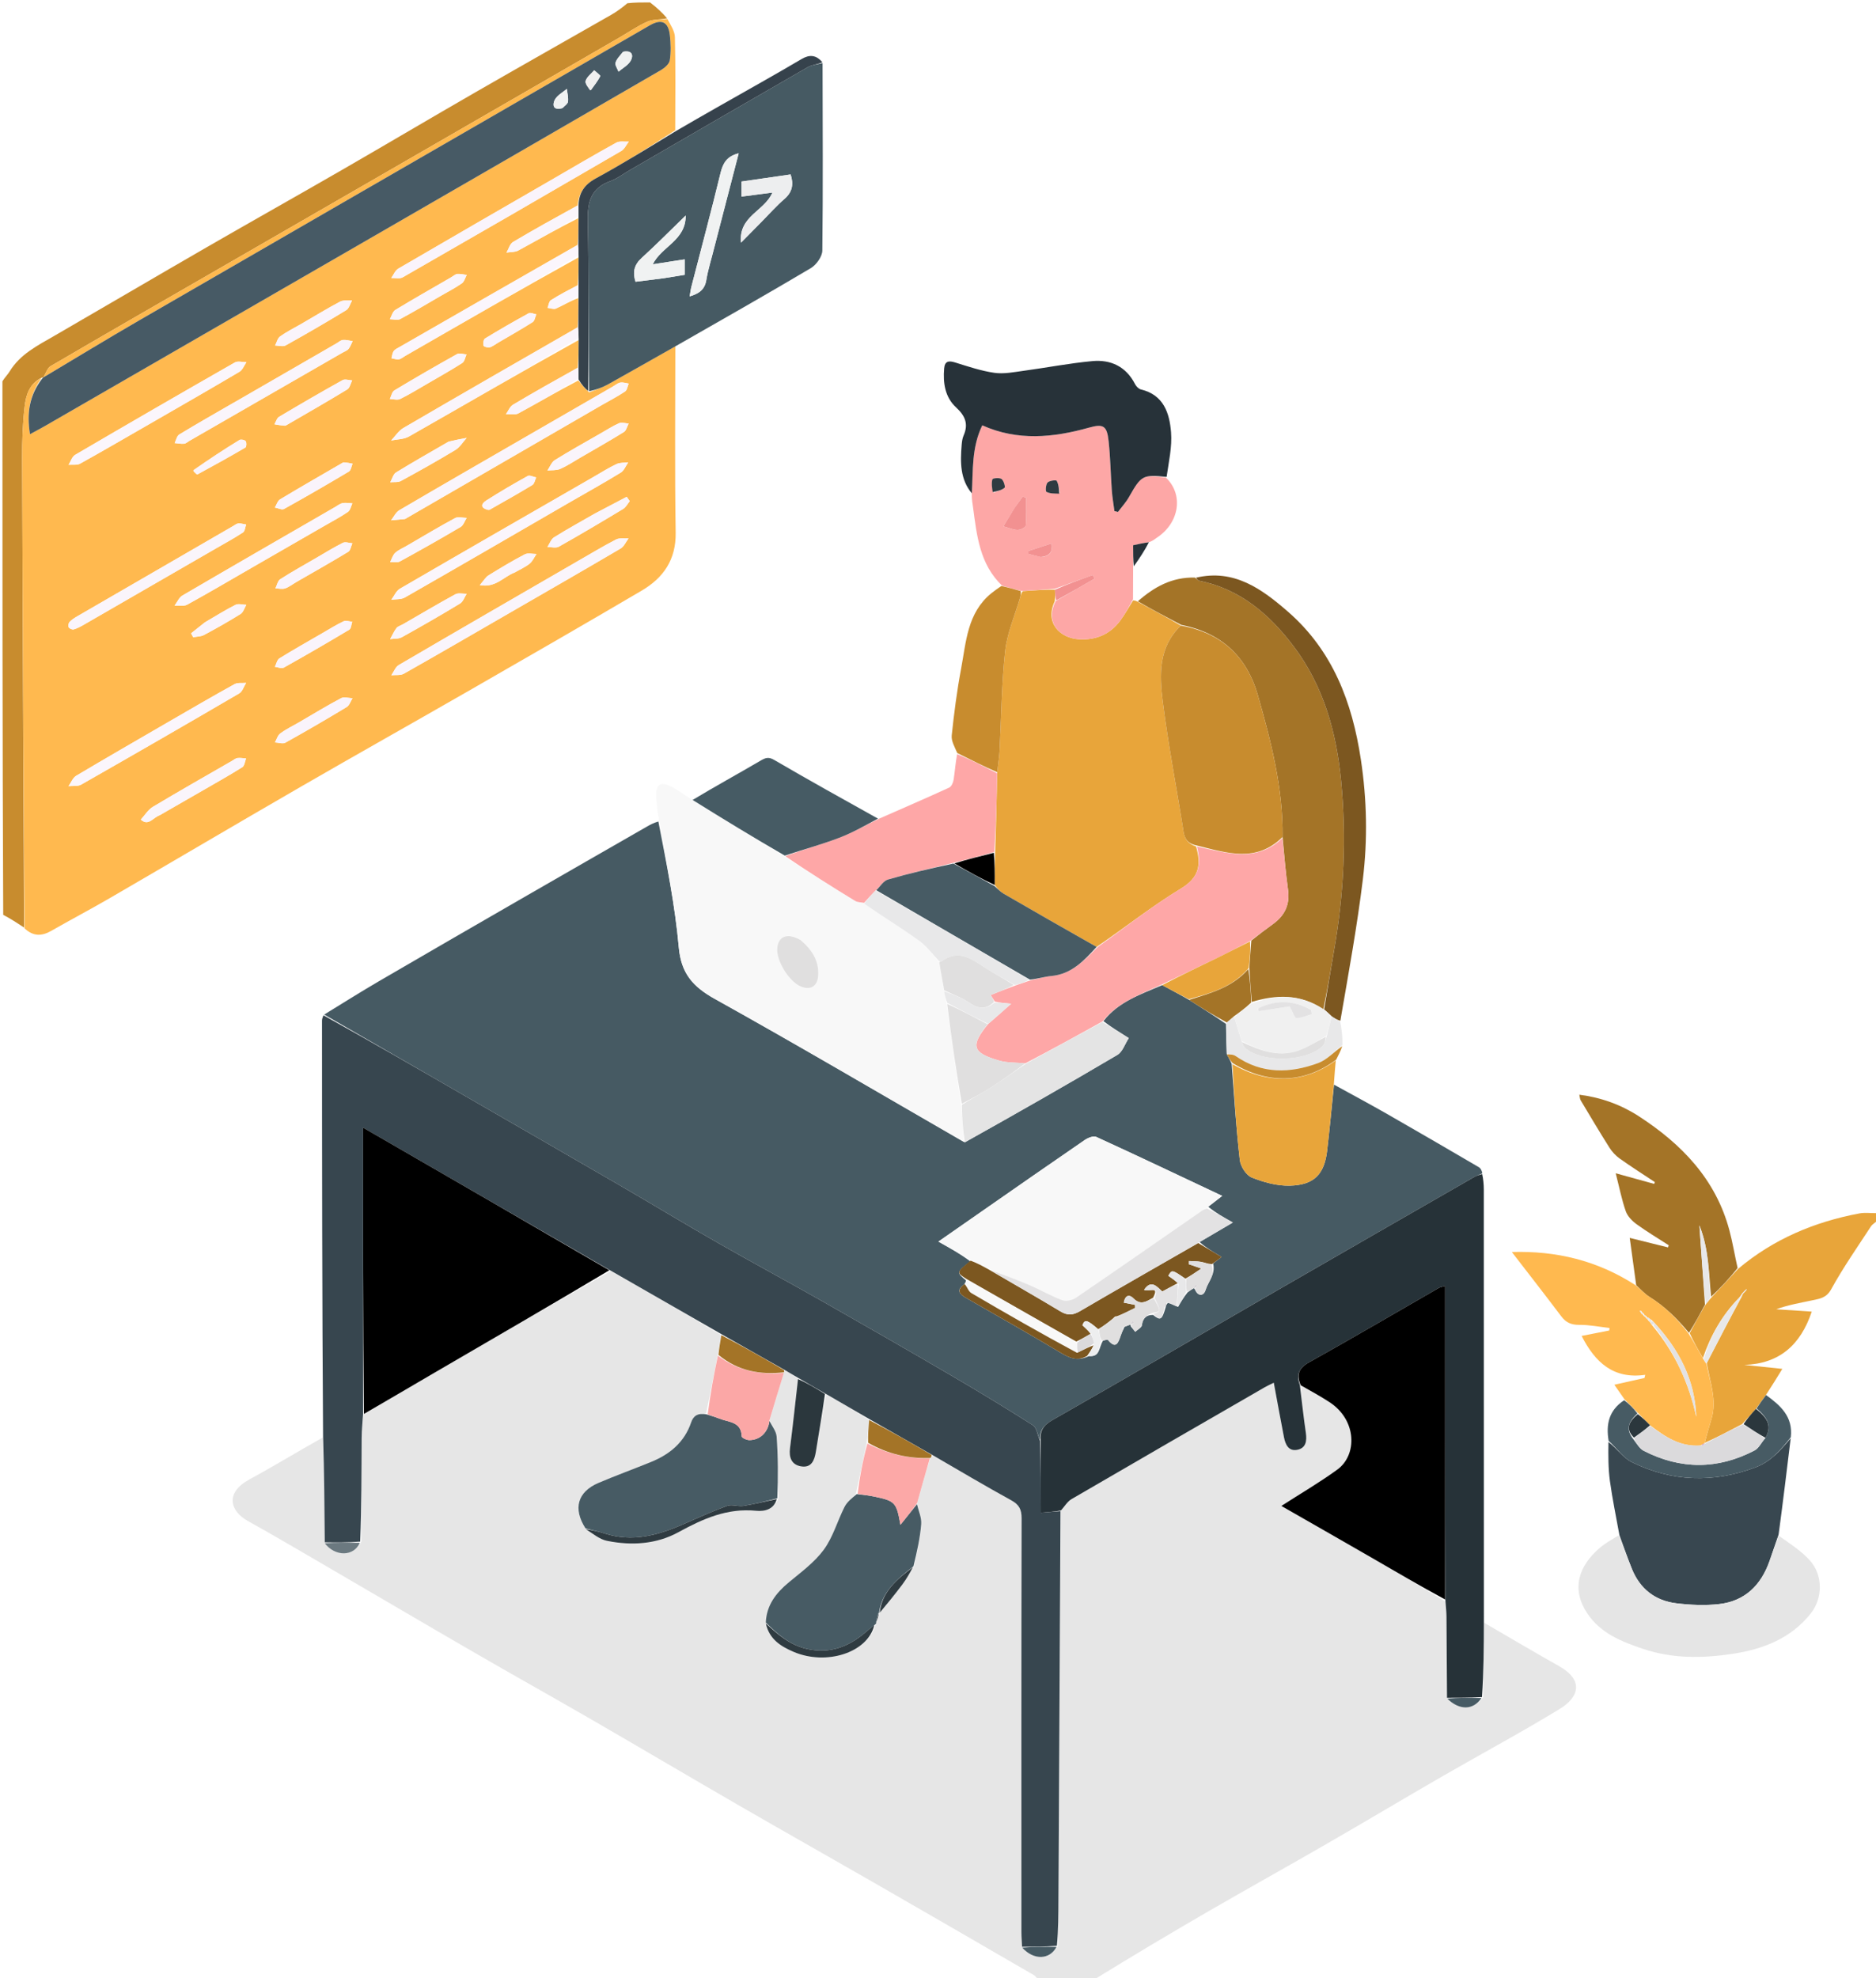 <svg version="1.1" id="Layer_1" xmlns="http://www.w3.org/2000/svg" xmlns:xlink="http://www.w3.org/1999/xlink" x="0px" y="0px"
	 width="100%" viewBox="0 0 775 817" enable-background="new 0 0 775 817" xml:space="preserve">
<path fill="#E6E6E6" opacity="1" stroke="none" 
	d="
M429.469,818 
	C428.4,817.219 427.964,816.154 427.176,815.697 
	C405.015,802.838 382.836,790.009 360.621,777.244 
	C342.041,766.569 323.371,756.052 304.817,745.333 
	C284.727,733.726 264.76,721.906 244.673,710.292 
	C228.494,700.939 212.173,691.833 195.996,682.476 
	C175.912,670.86 155.921,659.083 135.87,647.407 
	C124.729,640.919 113.626,634.36 102.361,628.092 
	C94.969,623.978 92.874,616.453 103.08,610.924 
	C113.128,605.48 122.891,599.512 133.305,593.666 
	C133.94,608.015 134.049,622.472 134.132,637.287 
	C138.541,643.038 146.258,642.755 149.265,636.63 
	C149.378,622.06 149.339,607.953 149.404,593.847 
	C149.42,590.558 149.793,587.271 150.347,583.904 
	C160.238,578.205 169.76,572.542 179.337,566.973 
	C203.518,552.91 227.723,538.889 252.29,524.911 
	C267.803,533.647 282.945,542.323 298.01,551.396 
	C297.517,554.254 297.099,556.713 296.469,559.484 
	C294.848,567.832 293.438,575.869 291.624,583.919 
	C288.275,583.4 286.456,584.642 285.508,587.429 
	C282.737,595.58 276.755,600.549 269.06,603.694 
	C261.829,606.65 254.476,609.313 247.289,612.368 
	C238.546,616.085 236.65,623 241.996,631.494 
	C244.971,633.358 247.665,635.692 250.707,636.307 
	C260.884,638.367 271.146,637.763 280.323,632.728 
	C290.417,627.191 300.439,622.726 312.369,623.909 
	C315.837,624.253 319.777,623.368 321.511,618.727 
	C321.498,610.023 321.434,601.635 320.841,593.284 
	C320.683,591.051 318.91,588.933 317.919,586.371 
	C319.917,579.641 321.874,573.305 323.881,566.729 
	C323.931,566.49 324.029,566.011 324.389,566.033 
	C326.413,567.049 328.078,568.044 329.671,569.487 
	C328.535,579.312 327.565,588.701 326.36,598.061 
	C325.855,601.98 327.054,604.913 330.927,605.565 
	C335.219,606.288 336.483,603.084 337.059,599.468 
	C338.309,591.624 339.668,583.797 341.344,575.935 
	C347.51,579.283 353.313,582.657 359.069,586.441 
	C358.773,589.821 358.523,592.792 357.977,596.048 
	C356.412,603.173 355.144,610.014 353.526,616.952 
	C351.713,618.803 349.865,620.36 348.862,622.345 
	C345.91,628.187 344.115,634.803 340.315,639.974 
	C336.474,645.201 330.931,649.25 325.848,653.472 
	C320.544,657.879 316.659,662.89 316.369,670.407 
	C317.788,676.966 322.559,679.897 327.828,682.154 
	C341.281,687.915 358.426,682.574 361.716,670.916 
	C362.017,670.525 362.039,670.257 362.119,669.677 
	C362.625,668.263 362.951,667.151 363.2,666.03 
	C363.122,666.02 363.121,666.176 363.426,666.016 
	C366.751,662.027 369.848,658.255 372.765,654.349 
	C374.499,652.026 375.95,649.491 377.719,646.729 
	C378.84,640.753 380.101,635.125 380.558,629.433 
	C380.774,626.744 379.451,623.932 378.87,620.753 
	C380.655,614.299 382.394,608.268 384.352,602.107 
	C384.735,601.688 384.9,601.398 385.404,601.161 
	C396.413,607.372 407.005,613.67 417.8,619.601 
	C421.024,621.372 422.042,623.372 422.034,627.002 
	C421.91,683.999 421.944,740.996 421.959,797.993 
	C421.96,799.983 422.14,801.972 422.283,804.316 
	C427.113,809.63 433.627,809.326 437.086,803.538 
	C437.232,796.935 437.222,790.782 437.255,784.629 
	C437.537,731.105 437.827,677.581 438.3,623.763 
	C439.87,621.984 440.997,620.057 442.677,619.079 
	C469.236,603.611 495.864,588.262 522.483,572.898 
	C523.549,572.283 524.684,571.787 526.215,571.022 
	C527.68,578.892 529.007,586.227 530.427,593.545 
	C531.001,596.503 532.295,599.4 535.845,598.744 
	C539.477,598.073 539.967,595.116 539.466,591.725 
	C538.496,585.167 537.806,578.568 537.345,572.077 
	C541.545,574.455 545.491,576.604 549.24,579.054 
	C560.628,586.498 560.73,600.897 552.448,606.903 
	C545.047,612.272 537.109,616.9 529.329,621.906 
	C541.411,628.824 553.828,635.887 566.198,643.031 
	C576.492,648.976 586.731,655.015 597.113,661.407 
	C597.343,663.771 597.538,665.739 597.555,667.709 
	C597.654,678.851 597.711,689.993 597.893,701.481 
	C602.959,706.45 608.675,706.256 612.716,700.952 
	C612.954,690.406 612.987,680.244 613.021,670.081 
	C623.31,676.05 633.537,682.132 643.907,687.958 
	C654.781,694.066 651.958,701.081 644.413,705.692 
	C628.631,715.338 612.297,724.079 596.269,733.328 
	C580.092,742.664 564.053,752.239 547.873,761.571 
	C531.842,770.818 515.658,779.799 499.639,789.067 
	C483.491,798.41 467.463,807.961 451.691,817.71 
	C444.646,818 437.292,818 429.469,818 
z"/>
<path fill="#C88C2E" opacity="1" stroke="none" 
	d="
M1,157.469 
	C1.99,155.824 3.154,154.754 3.941,153.455 
	C8.323,146.229 15.56,142.671 22.502,138.657 
	C43.468,126.531 64.345,114.251 85.324,102.148 
	C103.921,91.421 122.645,80.916 141.245,70.193 
	C159.69,59.56 178.007,48.704 196.456,38.079 
	C215.064,27.363 233.774,16.826 252.416,6.168 
	C254.796,4.807 257.031,3.191 259.166,1.346 
	C262.031,1 265.061,1 268.546,1 
	C271.279,3.096 273.559,5.191 275.591,7.557 
	C272.68,8.163 269.761,7.921 267.408,8.96 
	C263.324,10.764 259.598,13.376 255.707,15.623 
	C226.594,32.435 197.48,49.244 168.361,66.045 
	C141.117,81.765 113.865,97.472 86.617,113.186 
	C64.703,125.824 42.766,138.421 20.934,151.199 
	C19.505,152.036 18.889,154.264 17.886,155.869 
	C17.877,155.893 17.788,155.931 17.38,155.919 
	C12.103,158.379 10.745,163.16 10.195,167.811 
	C9.358,174.887 9.12,182.069 9.143,189.205 
	C9.354,253.821 9.677,318.437 9.968,383.053 
	C7.196,381.236 4.425,379.418 1.327,377.801 
	C1,304.646 1,231.292 1,157.469 
z"/>
<path fill="#E8A53A" opacity="1" stroke="none" 
	d="
M717.998,524.028 
	C732.584,511.732 749.542,504.586 768.141,501.101 
	C770.386,500.681 772.773,501.015 775.547,501 
	C776,501.75 776,502.5 776,503.625 
	C774.949,504.818 773.587,505.433 772.897,506.487 
	C767.293,515.048 761.419,523.473 756.493,532.416 
	C754.509,536.018 751.803,536.318 748.817,536.959 
	C743.795,538.035 738.724,538.881 733.758,540.689 
	C738.625,541.007 743.491,541.325 748.457,541.649 
	C743.843,555.473 735.018,563.202 720.586,563.659 
	C725.616,564.185 730.646,564.71 736.298,565.301 
	C734.144,568.82 732.158,572.066 729.726,575.779 
	C728.08,578.043 726.878,579.841 725.4,581.811 
	C723.414,583.975 721.705,585.967 719.694,588.112 
	C714.35,590.924 709.309,593.584 704.227,595.861 
	C705.125,592.338 706.055,589.195 707.007,586.059 
	C709.398,578.184 706.401,570.793 705.086,562.9 
	C709.822,553.707 714.441,544.876 719.316,535.877 
	C719.714,535.138 719.855,534.567 720.273,533.987 
	C720.713,533.665 720.876,533.353 721.272,533.029 
	C721.499,532.771 721.493,532.525 721.487,532.28 
	C721.316,532.513 721.145,532.746 720.73,533.057 
	C720.325,533.424 720.163,533.713 719.743,534.138 
	C719.253,534.789 719.021,535.306 718.459,535.894 
	C711.351,543.208 706.622,551.626 703.501,560.824 
	C701.485,557.334 699.677,554.105 698.024,550.563 
	C700.234,546.434 702.289,542.618 704.598,538.707 
	C705.435,537.771 706.018,536.929 706.914,535.917 
	C710.817,531.84 714.408,527.934 717.998,524.028 
z"/>
<path fill="#FFB94F" opacity="1" stroke="none" 
	d="
M17.896,155.844 
	C18.889,154.264 19.505,152.036 20.934,151.199 
	C42.766,138.421 64.703,125.824 86.617,113.186 
	C113.865,97.472 141.117,81.765 168.361,66.045 
	C197.48,49.244 226.594,32.435 255.707,15.623 
	C259.598,13.376 263.324,10.764 267.408,8.96 
	C269.761,7.921 272.68,8.163 275.726,7.877 
	C277.051,10.39 278.749,12.835 278.809,15.32 
	C279.114,27.879 278.992,40.447 278.936,53.791 
	C267.953,60.988 257.189,67.654 246.091,73.706 
	C241.362,76.284 239.139,79.674 238.622,84.852 
	C229.467,89.886 220.618,94.768 211.937,99.934 
	C210.632,100.711 210.118,102.819 209.238,104.312 
	C210.871,104.049 212.728,104.2 214.1,103.457 
	C222.396,98.963 230.582,94.264 238.9,90.109 
	C238.969,94.076 238.941,97.568 238.589,101.164 
	C213.865,115.276 189.466,129.283 165.073,143.3 
	C164.211,143.796 163.181,144.237 162.644,144.997 
	C162.077,145.799 162.008,146.953 161.722,147.953 
	C162.754,148.12 163.828,148.543 164.805,148.382 
	C165.729,148.229 166.552,147.465 167.418,146.967 
	C191.24,133.266 215.062,119.565 238.951,106.325 
	C239.009,110.44 239.001,114.094 238.628,117.806 
	C234.687,119.872 231.037,121.766 227.584,123.971 
	C226.779,124.485 226.645,126.052 226.203,127.134 
	C227.367,127.259 228.737,127.842 229.658,127.427 
	C232.791,126.016 235.766,124.254 238.898,123.104 
	C238.965,127.418 238.935,131.255 238.586,135.207 
	C214.374,149.108 190.457,162.852 166.634,176.756 
	C164.63,177.926 163.252,180.169 161.583,181.913 
	C164.046,181.395 166.838,181.456 168.922,180.271 
	C192.32,166.962 215.609,153.462 238.988,140.467 
	C239.023,144.56 238.996,148.2 238.614,151.9 
	C229.467,156.991 220.633,161.951 211.931,167.133 
	C210.639,167.902 209.97,169.716 209.014,171.047 
	C210.739,170.969 212.771,171.457 214.14,170.718 
	C222.462,166.221 230.632,161.445 238.938,157.124 
	C240.347,158.961 241.672,160.437 243.366,162.022 
	C246.275,160.982 248.911,160.006 251.339,158.654 
	C260.591,153.504 269.776,148.233 278.985,143.007 
	C278.99,168.643 278.713,194.283 279.128,219.912 
	C279.311,231.171 274.048,238.642 265.069,243.922 
	C241.558,257.748 217.914,271.349 194.262,284.933 
	C170.895,298.355 147.393,311.542 124.058,325.021 
	C97.768,340.207 71.62,355.642 45.363,370.887 
	C37.367,375.53 29.173,379.834 21.148,384.429 
	C17.271,386.65 13.732,386.755 10.137,383.377 
	C9.677,318.437 9.354,253.821 9.143,189.205 
	C9.12,182.069 9.358,174.887 10.195,167.811 
	C10.745,163.16 12.103,158.379 17.116,156.218 
	C12.136,163.109 10.981,170.546 12.39,179.316 
	C14.766,178.018 16.77,176.977 18.724,175.85 
	C63.421,150.068 108.116,124.283 152.804,98.484 
	C192.885,75.346 232.965,52.206 272.997,28.984 
	C274.546,28.086 276.456,26.456 276.696,24.93 
	C277.231,21.522 277.119,17.93 276.721,14.476 
	C276.083,8.942 273.274,7.676 268.424,10.464 
	C257.166,16.936 245.937,23.46 234.692,29.954 
	C175.722,64.006 116.732,98.023 57.793,132.129 
	C44.403,139.877 31.19,147.931 17.896,155.844 
M248.734,167.199 
	C251.916,165.382 255.185,163.693 258.226,161.662 
	C259.07,161.099 259.235,159.519 259.711,158.406 
	C258.553,158.242 257.34,157.79 256.251,157.994 
	C255.166,158.198 254.202,159.054 253.192,159.636 
	C240.927,166.712 228.66,173.786 216.4,180.87 
	C199.235,190.788 182.052,200.672 164.958,210.71 
	C163.511,211.559 162.678,213.456 161.561,214.867 
	C163.443,214.698 165.326,214.546 167.204,214.342 
	C167.512,214.309 167.798,214.053 168.087,213.886 
	C194.761,198.451 221.434,183.015 248.734,167.199 
M237.754,232.258 
	C213.404,246.356 189.035,260.422 164.75,274.632 
	C163.371,275.44 162.679,277.423 161.667,278.859 
	C163.41,278.67 165.449,279.003 166.851,278.211 
	C181.488,269.934 196.024,261.479 210.587,253.07 
	C225.87,244.245 241.179,235.464 256.387,226.512 
	C257.809,225.675 258.587,223.745 259.664,222.322 
	C257.918,222.452 255.901,222.063 254.473,222.805 
	C249.011,225.642 243.738,228.843 237.754,232.258 
M235.737,207.204 
	C242.657,203.221 249.641,199.342 256.445,195.169 
	C257.82,194.326 258.516,192.374 259.525,190.934 
	C257.899,191.147 256.098,190.985 254.685,191.65 
	C251.533,193.133 248.568,195.015 245.54,196.758 
	C218.74,212.185 191.924,227.585 165.193,243.133 
	C163.656,244.027 162.824,246.134 161.664,247.676 
	C163.541,247.391 165.714,247.624 167.251,246.744 
	C189.92,233.778 212.506,220.663 235.737,207.204 
M227.155,74.673 
	C206.27,86.735 185.367,98.766 164.542,110.932 
	C163.255,111.684 162.586,113.492 161.629,114.809 
	C163.225,114.741 165.139,115.23 166.369,114.525 
	C196.525,97.232 226.621,79.832 256.666,62.345 
	C257.994,61.572 258.738,59.795 259.754,58.486 
	C258.026,58.596 255.991,58.149 254.619,58.905 
	C245.589,63.882 236.701,69.118 227.155,74.673 
M97.338,165.856 
	C96.903,166.102 96.466,166.343 96.034,166.594 
	C88.686,170.848 81.295,175.033 74.041,179.443 
	C73.058,180.041 72.761,181.766 72.146,182.969 
	C73.453,183.083 74.775,183.362 76.062,183.246 
	C76.814,183.178 77.51,182.479 78.231,182.064 
	C99.301,169.931 120.371,157.799 141.439,145.665 
	C142.305,145.166 143.363,144.821 143.969,144.1 
	C144.731,143.194 145.119,141.975 145.669,140.891 
	C144.343,140.696 142.997,140.272 141.699,140.386 
	C140.791,140.465 139.941,141.27 139.076,141.769 
	C125.375,149.677 111.676,157.587 97.338,165.856 
M103.986,234.453 
	C114.09,228.636 124.197,222.822 134.298,216.999 
	C137.473,215.17 140.734,213.462 143.744,211.39 
	C144.705,210.729 144.982,209.075 145.571,207.875 
	C144.227,207.814 142.839,207.52 141.553,207.766 
	C140.462,207.975 139.477,208.786 138.468,209.369 
	C117.419,221.525 96.354,233.651 75.374,245.924 
	C73.952,246.756 73.18,248.699 72.106,250.126 
	C73.863,250.016 75.93,250.47 77.326,249.704 
	C86.085,244.895 94.694,239.814 103.986,234.453 
M68.964,298.511 
	C56.454,305.769 43.907,312.966 31.483,320.368 
	C30.073,321.208 29.35,323.199 28.308,324.657 
	C30.069,324.47 32.135,324.818 33.544,324.015 
	C55.372,311.579 77.136,299.032 98.823,286.354 
	C100.165,285.57 100.747,283.485 101.682,282.005 
	C100.068,282.157 98.185,281.82 96.884,282.538 
	C87.712,287.605 78.66,292.888 68.964,298.511 
M62.305,174.794 
	C74.533,167.73 86.793,160.719 98.943,153.523 
	C100.225,152.763 100.863,150.914 101.799,149.57 
	C100.195,149.577 98.25,148.988 97.037,149.68 
	C74.974,162.278 52.979,174.997 31.054,187.834 
	C29.777,188.582 29.219,190.558 28.326,191.962 
	C29.933,191.824 31.816,192.182 33.103,191.468 
	C42.688,186.144 52.155,180.607 62.305,174.794 
M64.992,240.461 
	C73.062,235.804 81.134,231.15 89.201,226.489 
	C92.947,224.325 96.758,222.261 100.369,219.891 
	C101.178,219.361 101.271,217.74 101.693,216.621 
	C100.616,216.448 99.524,216.084 98.467,216.165 
	C97.708,216.223 96.981,216.852 96.263,217.268 
	C74.803,229.68 53.343,242.093 31.897,254.529 
	C30.758,255.189 29.605,255.929 28.719,256.876 
	C28.281,257.345 28.11,258.559 28.417,259.091 
	C28.72,259.617 29.886,260.088 30.481,259.916 
	C31.893,259.508 33.239,258.788 34.528,258.048 
	C44.483,252.328 54.417,246.574 64.992,240.461 
M66.105,336.583 
	C72.008,333.19 77.918,329.808 83.814,326.403 
	C89.279,323.247 94.79,320.162 100.128,316.804 
	C101.032,316.235 101.166,314.441 101.655,313.214 
	C100.465,313.139 99.254,312.903 98.09,313.048 
	C97.324,313.143 96.616,313.771 95.897,314.186 
	C84.966,320.494 73.981,326.714 63.158,333.202 
	C61.162,334.399 59.82,336.688 58.176,338.472 
	C61.303,341.305 63.094,337.716 66.105,336.583 
M247.702,179.21 
	C241.522,182.779 235.269,186.231 229.217,190.005 
	C227.84,190.864 227.157,192.837 226.154,194.298 
	C227.94,194.105 229.904,194.319 231.473,193.631 
	C234.344,192.371 236.988,190.589 239.716,189.005 
	C245.745,185.505 251.819,182.076 257.742,178.404 
	C258.733,177.789 259.06,176.102 259.694,174.911 
	C258.367,174.835 256.844,174.305 255.753,174.776 
	C253.177,175.886 250.806,177.473 247.702,179.21 
M118.176,175.674 
	C126.622,170.753 135.109,165.9 143.461,160.823 
	C144.506,160.188 144.829,158.365 145.486,157.092 
	C144.156,157.026 142.528,156.426 141.54,156.976 
	C132.711,161.892 123.968,166.965 115.286,172.136 
	C114.364,172.685 113.994,174.159 113.368,175.203 
	C114.755,175.469 116.142,175.734 118.176,175.674 
M124.315,133.851 
	C121.429,135.514 118.42,137.003 115.719,138.925 
	C114.669,139.672 114.314,141.396 113.643,142.675 
	C115.109,142.697 116.882,143.271 117.992,142.654 
	C126.429,137.958 134.785,133.109 143.031,128.085 
	C144.208,127.368 144.654,125.451 145.438,124.09 
	C143.792,124.211 141.883,123.835 140.545,124.541 
	C135.249,127.338 130.132,130.474 124.315,133.851 
M123.052,298.578 
	C120.612,299.984 118.035,301.206 115.792,302.877 
	C114.728,303.67 114.301,305.319 113.586,306.58 
	C115.03,306.655 116.797,307.307 117.868,306.711 
	C126.409,301.962 134.857,297.041 143.22,291.986 
	C144.344,291.306 144.838,289.586 145.624,288.348 
	C144.04,288.305 142.142,287.672 140.924,288.319 
	C135.074,291.422 129.409,294.872 123.052,298.578 
M245.627,212.154 
	C240.031,215.373 234.365,218.48 228.893,221.898 
	C227.637,222.683 227.05,224.538 226.155,225.901 
	C227.739,225.886 229.648,226.446 230.856,225.765 
	C239.803,220.723 248.637,215.479 257.428,210.169 
	C258.568,209.48 259.258,208.048 260.156,206.96 
	C259.735,206.366 259.314,205.772 258.893,205.178 
	C254.686,207.387 250.479,209.595 245.627,212.154 
M122.712,240.19 
	C129.777,236.115 136.886,232.114 143.854,227.879 
	C144.79,227.311 145.01,225.565 145.562,224.364 
	C144.249,224.264 142.678,223.649 141.669,224.155 
	C137.808,226.093 134.122,228.382 130.38,230.557 
	C125.487,233.4 120.53,236.145 115.774,239.203 
	C114.732,239.873 114.421,241.682 113.773,242.967 
	C115.105,243.006 116.544,243.382 117.741,243 
	C119.288,242.506 120.643,241.406 122.712,240.19 
M141.572,191.093 
	C132.935,196.11 124.265,201.072 115.705,206.217 
	C114.682,206.832 114.257,208.442 113.555,209.59 
	C114.831,209.822 116.452,210.676 117.33,210.189 
	C126.355,205.184 135.288,200.01 144.149,194.72 
	C144.988,194.219 145.162,192.604 145.645,191.506 
	C144.497,191.25 143.349,190.994 141.572,191.093 
M133.025,261.56 
	C127.143,264.973 121.208,268.303 115.429,271.883 
	C114.46,272.483 114.165,274.171 113.559,275.356 
	C114.782,275.511 116.314,276.22 117.18,275.736 
	C126.299,270.637 135.342,265.397 144.303,260.025 
	C145.082,259.558 145.128,257.87 145.515,256.749 
	C144.302,256.67 142.883,256.145 141.917,256.594 
	C139.068,257.918 136.398,259.627 133.025,261.56 
M166.321,257.88 
	C165.454,258.366 164.322,258.654 163.775,259.381 
	C162.735,260.767 162.028,262.404 161.183,263.936 
	C162.798,263.702 164.653,263.901 165.986,263.162 
	C174.101,258.661 182.147,254.029 190.081,249.22 
	C191.331,248.463 191.897,246.579 192.779,245.216 
	C191.207,245.254 189.34,244.751 188.112,245.42 
	C180.983,249.303 174.005,253.462 166.321,257.88 
M176.807,158.296 
	C181.548,155.526 186.358,152.862 190.977,149.901 
	C191.926,149.292 192.163,147.574 192.729,146.367 
	C191.413,146.291 189.8,145.683 188.828,146.224 
	C180.107,151.083 171.463,156.083 162.909,161.23 
	C161.934,161.817 161.655,163.561 161.053,164.768 
	C162.483,164.8 164.154,165.328 165.298,164.772 
	C169.031,162.957 172.572,160.747 176.807,158.296 
M186.157,114.664 
	C178.523,119.081 170.841,123.419 163.308,128.002 
	C162.2,128.676 161.797,130.509 161.069,131.806 
	C162.505,131.818 164.22,132.351 165.331,131.756 
	C171.05,128.696 176.615,125.349 182.232,122.098 
	C185.112,120.431 188.093,118.905 190.811,117.005 
	C191.801,116.313 192.163,114.721 192.812,113.54 
	C191.526,113.378 190.23,113.045 188.958,113.12 
	C188.208,113.165 187.496,113.857 186.157,114.664 
M167.926,225.472 
	C166.351,226.395 164.572,227.098 163.265,228.31 
	C162.265,229.238 161.862,230.81 161.193,232.095 
	C162.531,232.044 164.118,232.446 165.169,231.87 
	C173.615,227.25 182.001,222.515 190.287,217.616 
	C191.448,216.93 191.968,215.159 192.785,213.89 
	C191.172,213.88 189.247,213.287 188,213.957 
	C181.424,217.491 175.018,221.344 167.926,225.472 
M185.107,182.515 
	C177.926,186.682 170.688,190.755 163.622,195.108 
	C162.44,195.836 162.005,197.777 161.224,199.158 
	C162.707,199.003 164.426,199.28 165.635,198.622 
	C173.217,194.493 180.757,190.274 188.141,185.805 
	C190.002,184.678 191.245,182.53 192.772,180.851 
	C190.434,181.278 188.096,181.705 185.107,182.515 
M212.814,236.297 
	C214.823,235.15 216.999,234.213 218.783,232.785 
	C220.013,231.8 220.699,230.137 221.629,228.776 
	C220.003,228.793 218.086,228.252 216.802,228.923 
	C211.683,231.6 206.715,234.578 201.8,237.621 
	C200.61,238.358 199.838,239.771 198.206,241.636 
	C204.808,242.821 207.927,238.202 212.814,236.297 
M205.931,141.419 
	C210.656,138.645 215.436,135.957 220.056,133.017 
	C220.893,132.484 221.071,130.918 221.554,129.828 
	C220.506,129.643 219.183,128.953 218.454,129.352 
	C212.338,132.694 206.296,136.178 200.344,139.804 
	C199.73,140.178 199.536,141.832 199.762,142.739 
	C199.872,143.183 201.472,143.62 202.261,143.444 
	C203.345,143.202 204.299,142.377 205.931,141.419 
M79.83,194.552 
	C80.416,195.037 81.294,196.063 81.544,195.927 
	C88.219,192.32 94.853,188.633 101.4,184.8 
	C101.841,184.542 101.921,182.755 101.493,182.188 
	C101.089,181.653 99.519,181.34 98.934,181.699 
	C92.519,185.638 86.196,189.727 79.83,194.552 
M84.549,257.071 
	C82.677,258.562 80.805,260.054 78.932,261.546 
	C79.225,262.082 79.517,262.618 79.809,263.154 
	C81.301,262.869 82.974,262.922 84.252,262.238 
	C89.387,259.492 94.47,256.629 99.404,253.542 
	C100.53,252.837 100.986,251.062 101.75,249.78 
	C100.256,249.744 98.494,249.175 97.316,249.768 
	C93.161,251.86 89.205,254.349 84.549,257.071 
M202.217,210.567 
	C208.138,207.165 214.102,203.833 219.935,200.286 
	C220.778,199.774 220.995,198.233 221.502,197.168 
	C220.326,196.934 218.825,196.116 218.024,196.56 
	C212.2,199.788 206.442,203.151 200.829,206.733 
	C198.634,208.134 198.348,209.932 202.217,210.567 
z"/>
<path fill="#465A63" opacity="1" stroke="none" 
	d="
M133.925,418.985 
	C141.481,414.373 148.96,409.633 156.605,405.175 
	C176.951,393.311 197.357,381.551 217.76,369.785 
	C234.172,360.322 250.614,350.911 267.044,341.477 
	C268.462,340.663 269.883,339.854 271.979,339.256 
	C275.345,356.698 278.882,373.853 280.414,391.185 
	C281.371,402 286.249,407.486 295.326,412.534 
	C329.884,431.754 363.956,451.848 398.584,471.744 
	C419.862,459.847 440.823,447.917 461.586,435.652 
	C463.743,434.378 464.729,431.122 466.312,428.705 
	C462.138,426.078 458.909,424.045 455.836,421.699 
	C462.139,413.566 471.32,410.639 480.117,406.832 
	C483.977,408.92 487.537,410.783 491.215,412.915 
	C496.406,416.27 501.479,419.356 506.46,422.826 
	C506.503,427.174 506.638,431.137 506.824,435.413 
	C507.531,436.776 508.187,437.825 508.817,439.343 
	C509.855,452.895 510.679,466.004 512.181,479.036 
	C512.487,481.693 514.822,485.36 517.133,486.285 
	C522.079,488.265 527.65,489.784 532.913,489.638 
	C542.92,489.359 547.103,484.917 548.257,475.176 
	C549.331,466.109 550.157,457.013 551.092,447.929 
	C558.41,451.958 565.782,455.893 573.035,460.038 
	C585.722,467.288 598.345,474.654 610.961,482.029 
	C611.709,482.466 612.161,483.411 612.361,484.512 
	C611.041,485.25 610.042,485.473 609.194,485.96 
	C582.115,501.509 555.031,517.052 527.987,532.663 
	C496.945,550.583 465.992,568.659 434.847,586.4 
	C431.074,588.549 429.407,590.844 429.679,594.673 
	C428.555,592.416 428.238,589.559 426.717,588.59 
	C415.658,581.543 404.435,574.74 393.113,568.119 
	C375.495,557.818 357.803,547.643 340.057,537.563 
	C325.615,529.359 310.98,521.494 296.559,513.255 
	C283.141,505.588 269.927,497.566 256.561,489.807 
	C235.861,477.791 215.106,465.867 194.376,453.899 
	C174.224,442.265 154.076,430.624 133.925,418.985 
M481.578,539.772 
	C481.716,539.182 481.854,538.592 482.672,537.876 
	C483.784,538.414 484.896,538.953 486.677,539.73 
	C487.781,537.803 488.885,535.877 490.584,533.744 
	C491.394,533.138 492.204,532.531 493.127,532.02 
	C493.127,532.02 493.231,531.916 493.596,532.456 
	C494.938,535.632 497.299,535.219 498.044,532.708 
	C499.052,529.308 502.234,526.372 501.159,521.772 
	C502.235,520.948 503.31,520.125 504.66,519.09 
	C501.127,516.989 498.059,515.165 495.567,512.906 
	C499.91,510.362 504.253,507.819 509.308,504.858 
	C505.388,502.648 502.162,500.829 499.123,498.333 
	C500.879,496.976 502.635,495.619 504.907,493.863 
	C487.098,485.471 470.039,477.36 452.866,469.496 
	C451.699,468.961 449.416,469.901 448.098,470.805 
	C433.708,480.665 419.406,490.654 405.082,500.611 
	C399.409,504.555 393.741,508.507 387.668,512.735 
	C392.499,515.456 396.795,517.877 400.857,520.917 
	C395.047,525.452 395.047,525.452 399.142,528.817 
	C399.012,529.239 398.883,529.661 398.259,530.48 
	C394.948,532.774 396.354,534.429 398.986,535.943 
	C412.086,543.482 425.274,550.877 438.225,558.666 
	C441.907,560.881 445.149,562.25 449.88,560.007 
	C454.501,560.517 453.867,556.483 455.686,553.647 
	C456.38,553.534 457.481,553.084 457.707,553.357 
	C460.995,557.328 461.971,554.557 462.956,551.65 
	C463.259,550.753 463.611,549.873 464.267,548.582 
	C464.251,548.41 464.236,548.239 464.777,547.848 
	C465.516,547.568 466.256,547.288 467,547 
	C467,547 466.991,547.006 467.144,547.76 
	C467.759,548.505 468.373,549.249 468.988,549.994 
	C469.952,549.078 471.637,548.239 471.743,547.233 
	C472.067,544.156 473.938,542.934 476.368,543.034 
	C479.437,545.515 480.02,545.133 481.578,539.772 
z"/>
<path fill="#37464F" opacity="1" stroke="none" 
	d="
M133.624,419.277 
	C154.076,430.624 174.224,442.265 194.376,453.899 
	C215.106,465.867 235.861,477.791 256.561,489.807 
	C269.927,497.566 283.141,505.588 296.559,513.255 
	C310.98,521.494 325.615,529.359 340.057,537.563 
	C357.803,547.643 375.495,557.818 393.113,568.119 
	C404.435,574.74 415.658,581.543 426.717,588.59 
	C428.238,589.559 428.555,592.416 429.704,595.146 
	C429.978,605.647 429.978,615.399 429.978,624.707 
	C433.205,624.449 435.66,624.253 438.115,624.057 
	C437.827,677.581 437.537,731.105 437.255,784.629 
	C437.222,790.782 437.232,796.935 436.624,803.537 
	C431.43,803.979 426.834,803.97 422.237,803.962 
	C422.14,801.972 421.96,799.983 421.959,797.993 
	C421.944,740.996 421.91,683.999 422.034,627.002 
	C422.042,623.372 421.024,621.372 417.8,619.601 
	C407.005,613.67 396.413,607.372 385.191,600.887 
	C376.131,595.717 367.623,590.875 359.116,586.032 
	C353.313,582.657 347.51,579.283 341.177,575.642 
	C337.012,573.264 333.377,571.152 329.743,569.039 
	C328.078,568.044 326.413,567.049 324.175,565.771 
	C315.097,560.657 306.592,555.828 298.087,550.999 
	C282.945,542.323 267.803,533.647 252.101,524.64 
	C217.948,504.912 184.356,485.516 150.002,465.68 
	C150.002,506.013 150.002,544.998 150.002,583.983 
	C149.793,587.271 149.42,590.558 149.404,593.847 
	C149.339,607.953 149.378,622.06 148.789,636.64 
	C143.518,637.052 138.838,636.991 134.159,636.929 
	C134.049,622.472 133.94,608.015 133.464,593.351 
	C133.068,535.938 133.038,478.732 133.023,421.526 
	C133.023,420.874 133.219,420.222 133.624,419.277 
z"/>
<path fill="#263238" opacity="1" stroke="none" 
	d="
M438.3,623.763 
	C435.66,624.253 433.205,624.449 429.978,624.707 
	C429.978,615.399 429.978,605.647 429.953,595.42 
	C429.407,590.844 431.074,588.549 434.847,586.4 
	C465.992,568.659 496.945,550.583 527.987,532.663 
	C555.031,517.052 582.115,501.509 609.194,485.96 
	C610.042,485.473 611.041,485.25 612.31,484.846 
	C612.766,486.943 612.982,489.098 612.983,491.253 
	C613.004,550.546 613.004,609.84 613.014,669.607 
	C612.987,680.244 612.954,690.406 612.222,700.858 
	C606.943,701.143 602.362,701.139 597.781,701.135 
	C597.711,689.993 597.654,678.851 597.555,667.709 
	C597.538,665.739 597.343,663.771 597.115,660.937 
	C597,617.227 597,574.381 597,531.052 
	C595.54,531.506 594.881,531.588 594.349,531.894 
	C576.532,542.136 558.805,552.541 540.862,562.558 
	C536.582,564.948 535.394,567.654 537,571.987 
	C537.806,578.568 538.496,585.167 539.466,591.725 
	C539.967,595.116 539.477,598.073 535.845,598.744 
	C532.295,599.4 531.001,596.503 530.427,593.545 
	C529.007,586.227 527.68,578.892 526.215,571.022 
	C524.684,571.787 523.549,572.283 522.483,572.898 
	C495.864,588.262 469.236,603.611 442.677,619.079 
	C440.997,620.057 439.87,621.984 438.3,623.763 
z"/>
<path fill="#E8A53A" opacity="1" stroke="none" 
	d="
M468.102,247.931 
	C468.525,247.964 468.947,247.997 469.737,248.348 
	C476.055,251.791 482.006,254.917 487.822,258.347 
	C478.523,267.295 478.973,278.61 480.323,289.447 
	C482.574,307.512 486.108,325.414 488.922,343.414 
	C489.441,346.735 490.979,348.519 494.104,349.558 
	C496.319,357.183 495.379,362.401 487.892,366.934 
	C475.9,374.194 464.843,382.997 453.023,391.042 
	C439.963,383.654 427.258,376.396 414.6,369.057 
	C413.216,368.255 412.105,366.982 410.924,365.471 
	C410.967,360.704 410.953,356.394 411.113,351.699 
	C411.506,340.661 411.726,330.009 411.973,318.892 
	C412.321,315.629 412.787,312.839 412.938,310.032 
	C413.678,296.28 413.756,282.46 415.252,268.793 
	C416.061,261.4 419.242,254.266 421.34,247.011 
	C421.612,246.07 421.807,245.106 422.492,244.134 
	C427.224,243.788 431.5,243.461 435.817,243.534 
	C435.896,245.287 435.935,246.639 435.738,248.269 
	C431.468,257.296 437.974,263.557 445.807,263.996 
	C452.8,264.388 458.549,261.941 462.75,256.328 
	C464.733,253.678 466.33,250.739 468.102,247.931 
z"/>
<path fill="#F8F8F8" opacity="1" stroke="none" 
	d="
M398.209,471.615 
	C363.956,451.848 329.884,431.754 295.326,412.534 
	C286.249,407.486 281.371,402 280.414,391.185 
	C278.882,373.853 275.345,356.698 272.338,339.228 
	C271.679,335.464 271.134,331.946 271.05,328.416 
	C270.941,323.889 273.003,322.665 277.215,324.796 
	C280.029,326.219 282.598,328.126 285.789,330.228 
	C298.818,338.271 311.334,345.902 324.06,353.778 
	C333.915,360.041 343.539,366.092 353.235,372.027 
	C354.263,372.655 355.71,372.598 357.026,373.209 
	C364.643,378.495 372.352,383.211 379.678,388.463 
	C382.875,390.754 385.286,394.14 388.043,397.44 
	C388.708,401.557 389.385,405.263 390.042,409.355 
	C390.341,411.159 390.66,412.576 390.978,414.43 
	C392.999,428.57 395.02,442.272 397.037,456.403 
	C397.425,461.76 397.817,466.688 398.209,471.615 
M330.389,387.919 
	C325.275,385.089 321.471,386.612 321.087,391.642 
	C320.692,396.823 325.964,405.35 330.816,407.378 
	C334.837,409.059 337.705,407.302 337.994,402.969 
	C338.406,396.779 335.446,392.22 330.389,387.919 
z"/>
<path fill="#465A63" opacity="1" stroke="none" 
	d="
M279.301,142.857 
	C269.776,148.233 260.591,153.504 251.339,158.654 
	C248.911,160.006 246.275,160.982 243.366,161.561 
	C243.001,137.703 243.321,114.408 242.829,91.13 
	C242.661,83.195 244.266,77.591 252.238,74.754 
	C255.005,73.769 257.439,71.845 260.024,70.348 
	C284.574,56.123 309.106,41.868 333.71,27.736 
	C335.479,26.719 337.765,26.604 339.811,26.07 
	C339.852,51.867 340.026,77.665 339.718,103.458 
	C339.688,105.954 337.239,109.377 334.945,110.74 
	C316.634,121.618 298.09,132.103 279.301,142.857 
M295.173,101.779 
	C298.478,89.055 301.782,76.33 305.161,63.318 
	C300.21,64.517 298.627,67.458 297.63,71.572 
	C293.835,87.225 289.651,102.785 285.634,118.384 
	C285.328,119.574 285.184,120.806 284.894,122.406 
	C288.869,121.253 291.146,119.54 291.788,115.636 
	C292.512,111.228 293.911,106.931 295.173,101.779 
M314.851,91.351 
	C317.889,88.285 320.753,85.017 324.012,82.208 
	C327.38,79.306 327.926,76.057 326.612,72.039 
	C319.719,73.037 313.017,74.006 306.324,74.975 
	C306.324,77.147 306.324,79.026 306.324,81.186 
	C310.716,80.615 314.723,80.094 319.096,79.525 
	C315.845,87.226 305.048,89.208 306.122,100.195 
	C309.307,96.966 311.83,94.409 314.851,91.351 
M274.396,114.883 
	C277.275,114.41 280.154,113.937 282.843,113.496 
	C282.843,110.984 282.843,109.082 282.843,107.107 
	C278.311,107.81 274.129,108.459 269.663,109.153 
	C273.275,101.765 283.385,99.283 283.258,89.015 
	C276.786,95.289 271.102,101.056 265.118,106.491 
	C262.009,109.314 261.256,112.31 262.546,116.357 
	C266.302,115.878 269.905,115.42 274.396,114.883 
z"/>
<path fill="#A47427" opacity="1" stroke="none" 
	d="
M487.957,258.043 
	C482.006,254.917 476.055,251.791 470.053,248.319 
	C476.754,242.452 484.074,238.268 493.657,238.518 
	C494.565,239.217 494.894,239.729 495.309,239.812 
	C512.306,243.206 524.525,253.771 534.485,267.005 
	C546.796,283.363 552.122,302.447 554.043,322.61 
	C556.255,345.841 555.228,368.932 551.219,391.909 
	C549.77,400.214 548.413,408.534 546.68,416.763 
	C537.063,410.392 527.231,410.705 517.107,413.77 
	C516.72,408.859 516.356,404.426 516.116,399.602 
	C516.411,395.712 516.583,392.214 516.931,388.428 
	C520.033,385.958 522.928,383.736 525.888,381.603 
	C530.77,378.085 532.945,373.541 532.097,367.412 
	C531.119,360.341 530.531,353.216 529.847,345.65 
	C530.053,325.248 525.067,306.232 519.678,287.26 
	C515.048,270.958 504.471,261.332 487.957,258.043 
z"/>
<path fill="#FDA7A6" opacity="1" stroke="none" 
	d="
M435.776,243.134 
	C431.5,243.461 427.224,243.788 422.112,244.061 
	C418.851,243.298 416.426,242.589 414.001,241.88 
	C404.759,233.072 403.545,221.28 401.989,209.61 
	C401.778,208.032 401.456,206.469 401.455,204.144 
	C402,194.151 401.373,184.779 405.789,175.649 
	C420.436,182.2 435.11,180.731 449.842,176.612 
	C455.824,174.939 457.289,175.803 457.982,182.13 
	C458.724,188.899 458.817,195.737 459.309,202.537 
	C459.515,205.391 460.02,208.224 460.39,211.066 
	C460.877,211.18 461.363,211.294 461.85,211.407 
	C463.386,209.354 465.161,207.437 466.415,205.224 
	C471.46,196.321 472.072,195.93 481.592,197.186 
	C489.02,204.14 487.291,215.877 477.95,222.021 
	C477.141,222.553 476.429,223.233 474.948,223.825 
	C472.205,224.256 470.186,224.707 468.113,225.169 
	C468.113,228.28 468.113,231.153 468.113,234.026 
	C468.08,238.354 468.047,242.682 468.058,247.471 
	C466.33,250.739 464.733,253.678 462.75,256.328 
	C458.549,261.941 452.8,264.388 445.807,263.996 
	C437.974,263.557 431.468,257.296 436.099,248.229 
	C441.863,244.932 447.031,241.954 452.198,238.976 
	C451.925,238.476 451.652,237.975 451.378,237.475 
	C446.177,239.361 440.977,241.248 435.776,243.134 
M454.239,235.898 
	C454.16,235.932 454.081,235.966 453.757,236.096 
	C453.838,236.064 453.919,236.032 454.239,235.898 
M418.823,210.297 
	C417.491,212.47 416.158,214.644 414.483,217.378 
	C417.006,218.055 418.718,218.859 420.428,218.854 
	C421.591,218.85 423.689,217.795 423.753,217.069 
	C424.089,213.244 423.91,209.374 423.91,205.52 
	C423.426,205.393 422.941,205.267 422.456,205.14 
	C421.355,206.642 420.254,208.145 418.823,210.297 
M437.857,203.59 
	C437.473,201.878 437.351,200.019 436.532,198.548 
	C436.31,198.148 433.497,198.47 432.763,199.273 
	C432.01,200.098 431.845,202.888 432.299,203.123 
	C433.755,203.877 435.617,203.846 437.857,203.59 
M410.386,203.447 
	C411.967,202.825 413.772,202.468 414.998,201.428 
	C415.396,201.091 414.65,198.452 413.752,197.809 
	C412.887,197.191 410.11,197.484 409.982,197.913 
	C409.516,199.483 409.806,201.276 410.386,203.447 
M430.353,230.006 
	C433.838,229.694 434.875,227.719 434.43,224.412 
	C430.971,225.544 427.864,226.56 424.758,227.577 
	C424.75,227.951 424.742,228.326 424.734,228.701 
	C426.342,229.139 427.95,229.577 430.353,230.006 
z"/>
<path fill="#384750" opacity="1" stroke="none" 
	d="
M739.757,593.95 
	C738.181,606.998 736.604,620.046 734.761,633.751 
	C733.325,637.858 732.194,641.322 730.978,644.757 
	C727.482,654.635 720.847,661.203 710.263,662.425 
	C704.422,663.099 698.357,662.819 692.498,662.109 
	C683.786,661.054 677.512,656.162 674.169,647.928 
	C672.301,643.328 670.713,638.614 668.999,633.952 
	C667.669,626.526 666.109,619.131 665.085,611.663 
	C664.371,606.449 664.392,601.134 664.472,595.497 
	C667.947,598.096 670.544,602.068 674.206,603.859 
	C690.756,611.947 707.821,612.492 725.163,605.996 
	C731.519,603.615 735.62,598.842 739.757,593.95 
z"/>
<path fill="#273239" opacity="1" stroke="none" 
	d="
M481.941,196.948 
	C472.072,195.93 471.46,196.321 466.415,205.224 
	C465.161,207.437 463.386,209.354 461.85,211.407 
	C461.363,211.294 460.877,211.18 460.39,211.066 
	C460.02,208.224 459.515,205.391 459.309,202.537 
	C458.817,195.737 458.724,188.899 457.982,182.13 
	C457.289,175.803 455.824,174.939 449.842,176.612 
	C435.11,180.731 420.436,182.2 405.789,175.649 
	C401.373,184.779 402,194.151 401.487,203.732 
	C396.605,197.941 396.692,190.871 397.278,183.723 
	C397.385,182.416 397.561,181.037 398.078,179.855 
	C400.165,175.088 398.74,171.717 394.961,168.238 
	C390.409,164.048 389.518,158.16 390.046,152.135 
	C390.313,149.091 391.943,148.87 394.591,149.694 
	C399.937,151.356 405.316,153.181 410.821,153.967 
	C414.723,154.523 418.877,153.662 422.876,153.124 
	C432.347,151.849 441.758,150.001 451.261,149.126 
	C458.897,148.423 465.199,151.372 468.909,158.643 
	C469.381,159.567 470.395,160.608 471.34,160.834 
	C480.74,163.083 483.154,170.615 483.774,178.544 
	C484.241,184.524 482.852,190.65 481.941,196.948 
z"/>
<path fill="#A47427" opacity="1" stroke="none" 
	d="
M717.832,523.659 
	C714.408,527.934 710.817,531.84 706.886,535.492 
	C705.855,525.734 706.042,516.079 702.037,506.028 
	C702.86,517.72 703.602,528.261 704.344,538.802 
	C702.289,542.618 700.234,546.434 697.739,550.419 
	C692.923,544.607 687.745,539.509 681.407,535.564 
	C679.378,534.3 677.752,532.39 675.942,530.776 
	C675.078,524.461 674.214,518.145 673.266,511.211 
	C679.131,512.667 684.111,513.903 689.09,515.139 
	C689.187,514.843 689.283,514.547 689.379,514.25 
	C684.915,511.366 680.334,508.642 676.042,505.522 
	C674.218,504.196 672.354,502.266 671.633,500.215 
	C669.985,495.533 669.03,490.607 667.471,484.523 
	C673.363,486.15 678.357,487.529 683.352,488.908 
	C683.453,488.667 683.554,488.426 683.655,488.185 
	C678.794,484.955 673.864,481.822 669.11,478.44 
	C667.458,477.265 665.963,475.651 664.876,473.933 
	C660.8,467.492 656.91,460.933 652.994,454.392 
	C652.671,453.853 652.678,453.116 652.442,452.077 
	C661.437,453.224 669.657,456.194 677.065,461.004 
	C694.705,472.458 708.746,486.937 714.399,507.945 
	C715.756,512.987 716.59,518.171 717.832,523.659 
z"/>
<path fill="#FFB94F" opacity="1" stroke="none" 
	d="
M675.615,530.71 
	C677.752,532.39 679.378,534.3 681.407,535.564 
	C687.745,539.509 692.923,544.607 697.584,550.733 
	C699.677,554.105 701.485,557.334 703.588,561.14 
	C704.245,562.232 704.607,562.747 704.969,563.262 
	C706.401,570.793 709.398,578.184 707.007,586.059 
	C706.055,589.195 705.125,592.338 704.18,595.844 
	C704.174,596.209 704.118,596.13 703.884,596.171 
	C703.353,596.352 703.124,596.564 702.539,596.941 
	C694.016,597.608 687.878,593.309 681.65,588.594 
	C679.992,586.868 678.485,585.409 676.821,583.663 
	C674.828,581.568 672.993,579.759 671.157,577.951 
	C669.851,576.082 668.545,574.213 666.899,571.856 
	C671.319,570.866 675.337,569.966 679.355,569.066 
	C679.459,568.631 679.563,568.196 679.667,567.761 
	C666.551,569.637 658.968,562.651 653.391,551.69 
	C657.1,550.963 660.951,550.208 664.802,549.453 
	C664.838,549.107 664.874,548.761 664.91,548.415 
	C660.726,547.943 656.539,547.086 652.359,547.122 
	C649.077,547.151 646.914,546.16 644.984,543.604 
	C638.322,534.781 631.517,526.066 624.56,517.043 
	C642.824,516.487 659.845,520.513 675.615,530.71 
M678.105,542.554 
	C678.408,542.699 678.711,542.844 679.12,543.506 
	C679.416,543.668 679.711,543.831 680.135,544.482 
	C680.403,544.673 680.671,544.863 681.087,545.534 
	C681.349,545.735 681.61,545.936 682.02,546.608 
	C682.174,546.921 682.416,547.135 683,547.878 
	C692.018,558.82 697.755,571.315 700.745,585.119 
	C700.214,569.91 693.704,557.349 683.253,546.058 
	C683.064,545.824 682.84,545.631 682.283,545.073 
	C681.99,544.92 681.698,544.767 681.04,544.185 
	C680.69,544.127 680.339,544.07 680.003,543.415 
	C679.659,543.286 679.315,543.157 679.042,542.467 
	C678.75,542.256 678.458,542.045 678.003,541.336 
	C677.779,541.325 677.555,541.314 677.33,541.303 
	C677.537,541.555 677.743,541.805 678.105,542.554 
M675.495,540.477 
	C675.495,540.477 675.532,540.494 675.495,540.477 
z"/>
<path fill="#E5E5E5" opacity="1" stroke="none" 
	d="
M668.657,634.056 
	C670.713,638.614 672.301,643.328 674.169,647.928 
	C677.512,656.162 683.786,661.054 692.498,662.109 
	C698.357,662.819 704.422,663.099 710.263,662.425 
	C720.847,661.203 727.482,654.635 730.978,644.757 
	C732.194,641.322 733.325,637.858 734.766,634.153 
	C739.319,637.396 744.124,640.425 747.758,644.499 
	C753.086,650.475 753.077,659.968 748.071,666.277 
	C739.852,676.636 728.356,681.095 715.665,682.996 
	C703.255,684.855 690.877,685.009 678.848,680.958 
	C669.977,677.97 661.24,674.575 655.678,666.204 
	C649.125,656.343 651.932,646.755 661.131,639.023 
	C663.333,637.173 665.91,635.769 668.657,634.056 
z"/>
<path fill="#FEA7A7" opacity="1" stroke="none" 
	d="
M356.963,372.858 
	C355.71,372.598 354.263,372.655 353.235,372.027 
	C343.539,366.092 333.915,360.041 324.413,353.583 
	C331.958,350.786 339.477,348.737 346.722,345.971 
	C352.348,343.823 357.631,340.778 363.066,338.132 
	C372.766,333.87 382.493,329.666 392.124,325.252 
	C393.063,324.821 393.777,323.156 393.963,321.965 
	C394.488,318.604 394.684,315.192 395.406,311.413 
	C401.184,313.803 406.565,316.58 411.945,319.357 
	C411.726,330.009 411.506,340.661 410.742,351.803 
	C404.826,353.619 399.455,354.945 393.698,356.344 
	C384.469,358.639 375.576,360.683 366.827,363.225 
	C364.949,363.771 363.593,366.115 361.691,367.773 
	C359.912,369.563 358.437,371.21 356.963,372.858 
z"/>
<path fill="#7C5720" opacity="1" stroke="none" 
	d="
M547.014,416.848 
	C548.413,408.534 549.77,400.214 551.219,391.909 
	C555.228,368.932 556.255,345.841 554.043,322.61 
	C552.122,302.447 546.796,283.363 534.485,267.005 
	C524.525,253.771 512.306,243.206 495.309,239.812 
	C494.894,239.729 494.565,239.217 494.078,238.569 
	C509.71,234.874 521.149,243.102 532.028,252.565 
	C550.593,268.714 558.621,290.015 562.197,313.695 
	C564.692,330.216 565.017,346.753 563.007,363.198 
	C560.633,382.623 557.102,401.906 553.716,421.532 
	C552.266,421.135 551.173,420.456 549.927,419.514 
	C548.854,418.45 547.934,417.649 547.014,416.848 
z"/>
<path fill="#E8A53A" opacity="1" stroke="none" 
	d="
M551.05,447.514 
	C550.157,457.013 549.331,466.109 548.257,475.176 
	C547.103,484.917 542.92,489.359 532.913,489.638 
	C527.65,489.784 522.079,488.265 517.133,486.285 
	C514.822,485.36 512.487,481.693 512.181,479.036 
	C510.679,466.004 509.855,452.895 509.16,439.477 
	C523.715,447.902 538.918,447.457 551.829,437.904 
	C551.555,440.968 551.281,444.033 551.05,447.514 
z"/>
<path fill="#465B64" opacity="1" stroke="none" 
	d="
M362.704,338.066 
	C357.631,340.778 352.348,343.823 346.722,345.971 
	C339.477,348.737 331.958,350.786 324.204,353.338 
	C311.334,345.902 298.818,338.271 286.12,330.356 
	C295.397,324.769 304.915,319.568 314.267,314.084 
	C316.344,312.866 317.572,312.515 319.859,313.848 
	C333.933,322.048 348.164,329.979 362.704,338.066 
z"/>
<path fill="#C88C2E" opacity="1" stroke="none" 
	d="
M411.973,318.892 
	C406.565,316.58 401.184,313.803 395.462,310.983 
	C394.423,308.525 392.925,306.027 393.169,303.711 
	C394.138,294.49 395.331,285.266 397.043,276.156 
	C399.131,265.039 399.598,253.137 409.446,245.07 
	C410.703,244.04 412.041,243.107 413.671,242.005 
	C416.426,242.589 418.851,243.298 421.656,244.08 
	C421.807,245.106 421.612,246.07 421.34,247.011 
	C419.242,254.266 416.061,261.4 415.252,268.793 
	C413.756,282.46 413.678,296.28 412.938,310.032 
	C412.787,312.839 412.321,315.629 411.973,318.892 
z"/>
<path fill="#36424C" opacity="1" stroke="none" 
	d="
M339.736,25.723 
	C337.765,26.604 335.479,26.719 333.71,27.736 
	C309.106,41.868 284.574,56.123 260.024,70.348 
	C257.439,71.845 255.005,73.769 252.238,74.754 
	C244.266,77.591 242.661,83.195 242.829,91.13 
	C243.321,114.408 243.001,137.703 242.998,161.452 
	C241.672,160.437 240.347,158.961 239.025,156.727 
	C239.008,154.593 238.989,153.217 238.97,151.84 
	C238.996,148.2 239.023,144.56 239.064,140.059 
	C239.022,137.829 238.963,136.461 238.905,135.092 
	C238.935,131.255 238.965,127.418 239,122.719 
	C239,120.488 238.996,119.118 238.992,117.748 
	C239.001,114.094 239.009,110.44 239.032,105.932 
	C239.001,103.739 238.958,102.4 238.914,101.061 
	C238.941,97.568 238.969,94.076 239,89.726 
	C238.997,87.51 238.99,86.15 238.982,84.791 
	C239.139,79.674 241.362,76.284 246.091,73.706 
	C257.189,67.654 267.953,60.988 279.002,54.251 
	C290.922,47.293 302.702,40.669 314.46,34.006 
	C320.066,30.829 325.654,27.619 331.205,24.348 
	C334.343,22.499 337.138,22.593 339.736,25.723 
z"/>
<path fill="#475B64" opacity="1" stroke="none" 
	d="
M670.969,578.248 
	C672.993,579.759 674.828,581.568 676.461,583.732 
	C672.258,587.517 671.798,590.568 674.745,594.314 
	C676.159,596.205 677.327,598.257 679.085,599.157 
	C694.313,606.949 709.664,606.91 724.823,598.996 
	C726.616,598.06 727.658,595.686 729.367,593.802 
	C731.832,589.199 730.78,586.052 725.677,581.639 
	C726.878,579.841 728.08,578.043 729.568,576.096 
	C735.424,580.367 740.782,584.912 739.811,593.533 
	C735.62,598.842 731.519,603.615 725.163,605.996 
	C707.821,612.492 690.756,611.947 674.206,603.859 
	C670.544,602.068 667.947,598.096 664.552,595.04 
	C663.401,588.278 664.596,582.418 670.969,578.248 
z"/>
<path fill="#E8E8E9" opacity="1" stroke="none" 
	d="
M550.08,419.777 
	C551.173,420.456 552.266,421.135 553.657,421.947 
	C554.293,425.095 554.632,428.11 554.568,431.612 
	C550.999,434.452 548.157,437.685 544.606,438.994 
	C532.933,443.295 521.316,443.63 510.466,436.119 
	C509.475,435.433 508.015,435.424 506.773,435.1 
	C506.638,431.137 506.503,427.174 506.69,422.619 
	C507.962,421.227 508.911,420.428 509.895,420.048 
	C510.955,423.627 511.98,426.789 513.046,430.307 
	C513.503,431.366 513.776,432.228 514.356,432.748 
	C521.322,438.998 539.885,438.563 546.481,431.899 
	C547.381,430.989 547.513,429.319 548.153,427.659 
	C548.898,424.803 549.489,422.29 550.08,419.777 
z"/>
<path fill="#C88C2E" opacity="1" stroke="none" 
	d="
M506.824,435.413 
	C508.015,435.424 509.475,435.433 510.466,436.119 
	C521.316,443.63 532.933,443.295 544.606,438.994 
	C548.157,437.685 550.999,434.452 554.497,432.044 
	C553.938,433.756 553.048,435.524 551.994,437.598 
	C538.918,447.457 523.715,447.902 509.186,439.007 
	C508.187,437.825 507.531,436.776 506.824,435.413 
z"/>
<path fill="#273239" opacity="1" stroke="none" 
	d="
M468.401,233.857 
	C468.113,231.153 468.113,228.28 468.113,225.169 
	C470.186,224.707 472.205,224.256 474.624,223.945 
	C472.912,227.286 470.8,230.488 468.401,233.857 
z"/>
<path fill="#000000" opacity="1" stroke="none" 
	d="
M150.347,583.904 
	C150.002,544.998 150.002,506.013 150.002,465.68 
	C184.356,485.516 217.948,504.912 251.729,524.58 
	C227.723,538.889 203.518,552.91 179.337,566.973 
	C169.76,572.542 160.238,578.205 150.347,583.904 
z"/>
<path fill="#000000" opacity="1" stroke="none" 
	d="
M537.345,572.077 
	C535.394,567.654 536.582,564.948 540.862,562.558 
	C558.805,552.541 576.532,542.136 594.349,531.894 
	C594.881,531.588 595.54,531.506 597,531.052 
	C597,574.381 597,617.227 596.997,660.542 
	C586.731,655.015 576.492,648.976 566.198,643.031 
	C553.828,635.887 541.411,628.824 529.329,621.906 
	C537.109,616.9 545.047,612.272 552.448,606.903 
	C560.73,600.897 560.628,586.498 549.24,579.054 
	C545.491,576.604 541.545,574.455 537.345,572.077 
z"/>
<path fill="#475B64" opacity="1" stroke="none" 
	d="
M317.878,586.763 
	C318.91,588.933 320.683,591.051 320.841,593.284 
	C321.434,601.635 321.498,610.023 321.121,618.744 
	C316.031,620.047 311.608,621.171 307.121,621.885 
	C304.934,622.232 302.382,621.145 300.418,621.864 
	C294.092,624.177 287.949,626.997 281.76,629.679 
	C271.551,634.102 261.177,636.872 250.04,633.345 
	C247.359,632.496 244.599,631.892 241.875,631.176 
	C236.65,623 238.546,616.085 247.289,612.368 
	C254.476,609.313 261.829,606.65 269.06,603.694 
	C276.755,600.549 282.737,595.58 285.508,587.429 
	C286.456,584.642 288.275,583.4 291.942,584.099 
	C294.226,584.804 295.81,585.283 297.342,585.891 
	C301.092,587.379 306.27,587.059 306.418,593.219 
	C306.431,593.772 308.492,594.736 309.592,594.721 
	C314.096,594.66 317.297,591.44 317.878,586.763 
z"/>
<path fill="#475B64" opacity="1" stroke="none" 
	d="
M378.825,621.176 
	C379.451,623.932 380.774,626.744 380.558,629.433 
	C380.101,635.125 378.84,640.753 377.367,646.828 
	C370.441,652.243 364.273,657.394 363.121,666.176 
	C363.121,666.176 363.122,666.02 362.91,666.171 
	C362.445,667.54 362.192,668.759 361.94,669.979 
	C362.039,670.257 362.017,670.525 361.363,671.013 
	C359.602,672.323 358.368,673.421 357.101,674.481 
	C350.272,680.194 342.704,682.949 333.647,681.019 
	C326.443,679.485 321.31,674.991 316.361,670.062 
	C316.659,662.89 320.544,657.879 325.848,653.472 
	C330.931,649.25 336.474,645.201 340.315,639.974 
	C344.115,634.803 345.91,628.187 348.862,622.345 
	C349.865,620.36 351.713,618.803 353.95,617.016 
	C356.856,617.325 359.003,617.588 361.113,618.027 
	C369.761,619.822 370.362,620.403 371.982,629.684 
	C374.783,626.201 376.804,623.688 378.825,621.176 
z"/>
<path fill="#FBA7A6" opacity="1" stroke="none" 
	d="
M317.919,586.371 
	C317.297,591.44 314.096,594.66 309.592,594.721 
	C308.492,594.736 306.431,593.772 306.418,593.219 
	C306.27,587.059 301.092,587.379 297.342,585.891 
	C295.81,585.283 294.226,584.804 292.348,584.086 
	C293.438,575.869 294.848,567.832 296.572,559.824 
	C304.824,566.18 313.997,567.825 323.83,566.968 
	C321.874,573.305 319.917,579.641 317.919,586.371 
z"/>
<path fill="#FCA8A7" opacity="1" stroke="none" 
	d="
M378.87,620.753 
	C376.804,623.688 374.783,626.201 371.982,629.684 
	C370.362,620.403 369.761,619.822 361.113,618.027 
	C359.003,617.588 356.856,617.325 354.301,616.918 
	C355.144,610.014 356.412,603.173 358.332,596.112 
	C366.746,600.471 375.177,602.395 384.134,602.237 
	C382.394,608.268 380.655,614.299 378.87,620.753 
z"/>
<path fill="#2B373D" opacity="1" stroke="none" 
	d="
M329.671,569.487 
	C333.377,571.152 337.012,573.264 340.815,575.67 
	C339.668,583.797 338.309,591.624 337.059,599.468 
	C336.483,603.084 335.219,606.288 330.927,605.565 
	C327.054,604.913 325.855,601.98 326.36,598.061 
	C327.565,588.701 328.535,579.312 329.671,569.487 
z"/>
<path fill="#2F3B41" opacity="1" stroke="none" 
	d="
M241.996,631.494 
	C244.599,631.892 247.359,632.496 250.04,633.345 
	C261.177,636.872 271.551,634.102 281.76,629.679 
	C287.949,626.997 294.092,624.177 300.418,621.864 
	C302.382,621.145 304.934,622.232 307.121,621.885 
	C311.608,621.171 316.031,620.047 320.871,619.075 
	C319.777,623.368 315.837,624.253 312.369,623.909 
	C300.439,622.726 290.417,627.191 280.323,632.728 
	C271.146,637.763 260.884,638.367 250.707,636.307 
	C247.665,635.692 244.971,633.358 241.996,631.494 
z"/>
<path fill="#A47427" opacity="1" stroke="none" 
	d="
M323.881,566.729 
	C313.997,567.825 304.824,566.18 296.785,559.512 
	C297.099,556.713 297.517,554.254 298.01,551.396 
	C306.592,555.828 315.097,560.657 323.816,565.749 
	C324.029,566.011 323.931,566.49 323.881,566.729 
z"/>
<path fill="#A47427" opacity="1" stroke="none" 
	d="
M384.352,602.107 
	C375.177,602.395 366.746,600.471 358.629,595.827 
	C358.523,592.792 358.773,589.821 359.069,586.441 
	C367.623,590.875 376.131,595.717 384.851,600.834 
	C384.9,601.398 384.735,601.688 384.352,602.107 
z"/>
<path fill="#2F3B41" opacity="1" stroke="none" 
	d="
M316.369,670.407 
	C321.31,674.991 326.443,679.485 333.647,681.019 
	C342.704,682.949 350.272,680.194 357.101,674.481 
	C358.368,673.421 359.602,672.323 361.204,671.145 
	C358.426,682.574 341.281,687.915 327.828,682.154 
	C322.559,679.897 317.788,676.966 316.369,670.407 
z"/>
<path fill="#6B7980" opacity="1" stroke="none" 
	d="
M134.132,637.287 
	C138.838,636.991 143.518,637.052 148.674,637.104 
	C146.258,642.755 138.541,643.038 134.132,637.287 
z"/>
<path fill="#2F3B41" opacity="1" stroke="none" 
	d="
M363.426,666.016 
	C364.273,657.394 370.441,652.243 377.176,647.15 
	C375.95,649.491 374.499,652.026 372.765,654.349 
	C369.848,658.255 366.751,662.027 363.426,666.016 
z"/>
<path fill="#475B64" opacity="1" stroke="none" 
	d="
M422.283,804.316 
	C426.834,803.97 431.43,803.979 436.489,803.989 
	C433.627,809.326 427.113,809.63 422.283,804.316 
z"/>
<path fill="#475B64" opacity="1" stroke="none" 
	d="
M597.893,701.481 
	C602.362,701.139 606.943,701.143 612.018,701.241 
	C608.675,706.256 602.959,706.45 597.893,701.481 
z"/>
<path fill="#2F3B41" opacity="1" stroke="none" 
	d="
M362.119,669.677 
	C362.192,668.759 362.445,667.54 362.987,666.18 
	C362.951,667.151 362.625,668.263 362.119,669.677 
z"/>
<path fill="#475A65" opacity="1" stroke="none" 
	d="
M17.886,155.869 
	C31.19,147.931 44.403,139.877 57.793,132.129 
	C116.732,98.023 175.722,64.006 234.692,29.954 
	C245.937,23.46 257.166,16.936 268.424,10.464 
	C273.274,7.676 276.083,8.942 276.721,14.476 
	C277.119,17.93 277.231,21.522 276.696,24.93 
	C276.456,26.456 274.546,28.086 272.997,28.984 
	C232.965,52.206 192.885,75.346 152.804,98.484 
	C108.116,124.283 63.421,150.068 18.724,175.85 
	C16.77,176.977 14.766,178.018 12.39,179.316 
	C10.981,170.546 12.136,163.109 17.524,156.23 
	C17.788,155.931 17.877,155.893 17.886,155.869 
M257.27,21.461 
	C256.23,22.91 254.792,24.237 254.294,25.853 
	C253.977,26.879 255.057,28.336 255.51,29.6 
	C257.237,28.125 259.487,26.947 260.543,25.091 
	C261.59,23.251 261.563,20.641 257.27,21.461 
M244.129,37.249 
	C245.464,35.34 246.928,33.499 247.988,31.449 
	C248.142,31.153 246.36,29.855 245.474,29.021 
	C244.244,30.436 242.518,31.683 241.959,33.327 
	C241.592,34.408 242.906,36.061 244.129,37.249 
M232.533,44.524 
	C233.277,43.676 234.547,42.889 234.653,41.967 
	C234.851,40.256 234.37,38.466 234.172,36.709 
	C232.468,38.165 230.218,39.327 229.224,41.167 
	C228.368,42.753 227.963,45.821 232.533,44.524 
z"/>
<path fill="#DBDADC" opacity="1" stroke="none" 
	d="
M729.049,593.978 
	C727.658,595.686 726.616,598.06 724.823,598.996 
	C709.664,606.91 694.313,606.949 679.085,599.157 
	C677.327,598.257 676.159,596.205 674.987,594.078 
	C677.438,591.933 679.619,590.396 681.8,588.86 
	C687.878,593.309 694.016,597.608 702.789,596.924 
	C703.681,596.587 703.899,596.359 704.118,596.13 
	C704.118,596.13 704.174,596.209 704.221,596.226 
	C709.309,593.584 714.35,590.924 720.003,588.268 
	C723.426,590.174 726.237,592.076 729.049,593.978 
z"/>
<path fill="#2B373D" opacity="1" stroke="none" 
	d="
M729.367,593.802 
	C726.237,592.076 723.426,590.174 720.305,588.115 
	C721.705,585.967 723.414,583.975 725.4,581.811 
	C730.78,586.052 731.832,589.199 729.367,593.802 
z"/>
<path fill="#E8E8E9" opacity="1" stroke="none" 
	d="
M704.598,538.707 
	C703.602,528.261 702.86,517.72 702.037,506.028 
	C706.042,516.079 705.855,525.734 706.573,535.663 
	C706.018,536.929 705.435,537.771 704.598,538.707 
z"/>
<path fill="#E8E8E9" opacity="1" stroke="none" 
	d="
M705.086,562.9 
	C704.607,562.747 704.245,562.232 703.796,561.402 
	C706.622,551.626 711.351,543.208 718.527,535.95 
	C718.924,535.934 719.06,536.045 719.06,536.045 
	C714.441,544.876 709.822,553.707 705.086,562.9 
z"/>
<path fill="#E8E8E9" opacity="1" stroke="none" 
	d="
M718.857,535.878 
	C719.021,535.306 719.253,534.789 719.742,534.136 
	C720,534 719.996,533.996 719.996,533.996 
	C719.855,534.567 719.714,535.138 719.316,535.877 
	C719.06,536.045 718.924,535.934 718.857,535.878 
z"/>
<path fill="#E8E8E9" opacity="1" stroke="none" 
	d="
M720.974,532.979 
	C721.145,532.746 721.316,532.513 721.487,532.28 
	C721.493,532.525 721.499,532.771 721.256,533.012 
	C721.007,533.007 720.974,532.979 720.974,532.979 
z"/>
<path fill="#E8E8E9" opacity="1" stroke="none" 
	d="
M720.001,534.001 
	C720.163,533.713 720.325,533.424 720.73,533.057 
	C720.974,532.979 721.007,533.007 721.023,533.024 
	C720.876,533.353 720.713,533.665 720.273,533.987 
	C719.996,533.996 720,534 720.001,534.001 
z"/>
<path fill="#FAF5FB" opacity="1" stroke="none" 
	d="
M248.421,167.389 
	C221.434,183.015 194.761,198.451 168.087,213.886 
	C167.798,214.053 167.512,214.309 167.204,214.342 
	C165.326,214.546 163.443,214.698 161.561,214.867 
	C162.678,213.456 163.511,211.559 164.958,210.71 
	C182.052,200.672 199.235,190.788 216.4,180.87 
	C228.66,173.786 240.927,166.712 253.192,159.636 
	C254.202,159.054 255.166,158.198 256.251,157.994 
	C257.34,157.79 258.553,158.242 259.711,158.406 
	C259.235,159.519 259.07,161.099 258.226,161.662 
	C255.185,163.693 251.916,165.382 248.421,167.389 
z"/>
<path fill="#FAF5FB" opacity="1" stroke="none" 
	d="
M238.074,232.084 
	C243.738,228.843 249.011,225.642 254.473,222.805 
	C255.901,222.063 257.918,222.452 259.664,222.322 
	C258.587,223.745 257.809,225.675 256.387,226.512 
	C241.179,235.464 225.87,244.245 210.587,253.07 
	C196.024,261.479 181.488,269.934 166.851,278.211 
	C165.449,279.003 163.41,278.67 161.667,278.859 
	C162.679,277.423 163.371,275.44 164.75,274.632 
	C189.035,260.422 213.404,246.356 238.074,232.084 
z"/>
<path fill="#FBF6FC" opacity="1" stroke="none" 
	d="
M235.424,207.394 
	C212.506,220.663 189.92,233.778 167.251,246.744 
	C165.714,247.624 163.541,247.391 161.664,247.676 
	C162.824,246.134 163.656,244.027 165.193,243.133 
	C191.924,227.585 218.74,212.185 245.54,196.758 
	C248.568,195.015 251.533,193.133 254.685,191.65 
	C256.098,190.985 257.899,191.147 259.525,190.934 
	C258.516,192.374 257.82,194.326 256.445,195.169 
	C249.641,199.342 242.657,203.221 235.424,207.394 
z"/>
<path fill="#FAF4FB" opacity="1" stroke="none" 
	d="
M227.461,74.471 
	C236.701,69.118 245.589,63.882 254.619,58.905 
	C255.991,58.149 258.026,58.596 259.754,58.486 
	C258.738,59.795 257.994,61.572 256.666,62.345 
	C226.621,79.832 196.525,97.232 166.369,114.525 
	C165.139,115.23 163.225,114.741 161.629,114.809 
	C162.586,113.492 163.255,111.684 164.542,110.932 
	C185.367,98.766 206.27,86.735 227.461,74.471 
z"/>
<path fill="#FAF5FB" opacity="1" stroke="none" 
	d="
M238.586,135.207 
	C238.963,136.461 239.022,137.829 239.003,139.605 
	C215.609,153.462 192.32,166.962 168.922,180.271 
	C166.838,181.456 164.046,181.395 161.583,181.913 
	C163.252,180.169 164.63,177.926 166.634,176.756 
	C190.457,162.852 214.374,149.108 238.586,135.207 
z"/>
<path fill="#FBF6FC" opacity="1" stroke="none" 
	d="
M238.589,101.164 
	C238.958,102.4 239.001,103.739 238.964,105.471 
	C215.062,119.565 191.24,133.266 167.418,146.967 
	C166.552,147.465 165.729,148.229 164.805,148.382 
	C163.828,148.543 162.754,148.12 161.722,147.953 
	C162.008,146.953 162.077,145.799 162.644,144.997 
	C163.181,144.237 164.211,143.796 165.073,143.3 
	C189.466,129.283 213.865,115.276 238.589,101.164 
z"/>
<path fill="#FAF5FB" opacity="1" stroke="none" 
	d="
M97.658,165.677 
	C111.676,157.587 125.375,149.677 139.076,141.769 
	C139.941,141.27 140.791,140.465 141.699,140.386 
	C142.997,140.272 144.343,140.696 145.669,140.891 
	C145.119,141.975 144.731,143.194 143.969,144.1 
	C143.363,144.821 142.305,145.166 141.439,145.665 
	C120.371,157.799 99.301,169.931 78.231,182.064 
	C77.51,182.479 76.814,183.178 76.062,183.246 
	C74.775,183.362 73.453,183.083 72.146,182.969 
	C72.761,181.766 73.058,180.041 74.041,179.443 
	C81.295,175.033 88.686,170.848 96.034,166.594 
	C96.466,166.343 96.903,166.102 97.658,165.677 
z"/>
<path fill="#FBF6FC" opacity="1" stroke="none" 
	d="
M103.669,234.638 
	C94.694,239.814 86.085,244.895 77.326,249.704 
	C75.93,250.47 73.863,250.016 72.105,250.126 
	C73.18,248.699 73.952,246.756 75.374,245.924 
	C96.354,233.651 117.419,221.525 138.468,209.369 
	C139.477,208.786 140.462,207.975 141.553,207.766 
	C142.839,207.52 144.227,207.814 145.571,207.875 
	C144.982,209.075 144.705,210.729 143.744,211.39 
	C140.734,213.462 137.473,215.17 134.298,216.999 
	C124.197,222.822 114.09,228.636 103.669,234.638 
z"/>
<path fill="#FBF6FC" opacity="1" stroke="none" 
	d="
M69.267,298.307 
	C78.66,292.888 87.712,287.605 96.884,282.538 
	C98.185,281.82 100.068,282.157 101.682,282.005 
	C100.747,283.485 100.165,285.57 98.823,286.354 
	C77.136,299.032 55.372,311.579 33.544,324.015 
	C32.135,324.818 30.069,324.47 28.308,324.657 
	C29.35,323.199 30.073,321.208 31.483,320.368 
	C43.907,312.966 56.454,305.769 69.267,298.307 
z"/>
<path fill="#FBF6FC" opacity="1" stroke="none" 
	d="
M61.982,174.966 
	C52.155,180.607 42.688,186.144 33.103,191.468 
	C31.816,192.182 29.933,191.824 28.326,191.962 
	C29.219,190.558 29.777,188.582 31.054,187.834 
	C52.979,174.997 74.974,162.278 97.037,149.68 
	C98.25,148.988 100.195,149.577 101.799,149.57 
	C100.863,150.914 100.225,152.763 98.943,153.523 
	C86.793,160.719 74.533,167.73 61.982,174.966 
z"/>
<path fill="#FAF5FB" opacity="1" stroke="none" 
	d="
M64.675,240.646 
	C54.417,246.574 44.483,252.328 34.528,258.048 
	C33.239,258.788 31.893,259.508 30.481,259.916 
	C29.886,260.088 28.72,259.617 28.417,259.091 
	C28.11,258.559 28.281,257.345 28.719,256.876 
	C29.605,255.929 30.758,255.189 31.897,254.529 
	C53.343,242.093 74.803,229.68 96.263,217.268 
	C96.981,216.852 97.708,216.223 98.467,216.165 
	C99.524,216.084 100.616,216.448 101.693,216.621 
	C101.271,217.74 101.178,219.361 100.369,219.891 
	C96.758,222.261 92.947,224.325 89.201,226.489 
	C81.134,231.15 73.062,235.804 64.675,240.646 
z"/>
<path fill="#FAF5FB" opacity="1" stroke="none" 
	d="
M65.789,336.768 
	C63.094,337.716 61.303,341.305 58.176,338.472 
	C59.82,336.688 61.162,334.399 63.158,333.202 
	C73.981,326.714 84.966,320.494 95.897,314.186 
	C96.616,313.771 97.324,313.143 98.09,313.048 
	C99.254,312.903 100.465,313.139 101.655,313.214 
	C101.166,314.441 101.032,316.235 100.128,316.804 
	C94.79,320.162 89.279,323.247 83.814,326.403 
	C77.918,329.808 72.008,333.19 65.789,336.768 
z"/>
<path fill="#FAF5FB" opacity="1" stroke="none" 
	d="
M248.027,179.038 
	C250.806,177.473 253.177,175.886 255.753,174.776 
	C256.844,174.305 258.367,174.835 259.694,174.911 
	C259.06,176.102 258.733,177.789 257.742,178.404 
	C251.819,182.076 245.745,185.505 239.716,189.005 
	C236.988,190.589 234.344,192.371 231.473,193.631 
	C229.904,194.319 227.94,194.105 226.154,194.298 
	C227.157,192.837 227.84,190.864 229.217,190.005 
	C235.269,186.231 241.522,182.779 248.027,179.038 
z"/>
<path fill="#FAF4FB" opacity="1" stroke="none" 
	d="
M117.852,175.837 
	C116.142,175.734 114.755,175.469 113.368,175.203 
	C113.994,174.159 114.364,172.685 115.286,172.136 
	C123.968,166.965 132.711,161.892 141.54,156.976 
	C142.528,156.426 144.156,157.026 145.486,157.092 
	C144.829,158.365 144.506,160.188 143.461,160.823 
	C135.109,165.9 126.622,170.753 117.852,175.837 
z"/>
<path fill="#FAF4FB" opacity="1" stroke="none" 
	d="
M124.632,133.668 
	C130.132,130.474 135.249,127.338 140.545,124.541 
	C141.883,123.835 143.792,124.211 145.438,124.09 
	C144.654,125.451 144.208,127.368 143.031,128.085 
	C134.785,133.109 126.429,137.958 117.992,142.654 
	C116.882,143.271 115.109,142.697 113.643,142.675 
	C114.314,141.396 114.669,139.672 115.719,138.925 
	C118.42,137.003 121.429,135.514 124.632,133.668 
z"/>
<path fill="#FAF4FB" opacity="1" stroke="none" 
	d="
M123.365,298.388 
	C129.409,294.872 135.074,291.422 140.924,288.319 
	C142.142,287.672 144.04,288.305 145.624,288.348 
	C144.838,289.586 144.344,291.306 143.22,291.986 
	C134.857,297.041 126.409,301.962 117.868,306.711 
	C116.797,307.307 115.03,306.655 113.586,306.58 
	C114.301,305.319 114.728,303.67 115.792,302.877 
	C118.035,301.206 120.612,299.984 123.365,298.388 
z"/>
<path fill="#FAF5FB" opacity="1" stroke="none" 
	d="
M245.95,211.978 
	C250.479,209.595 254.686,207.387 258.893,205.178 
	C259.314,205.772 259.735,206.366 260.156,206.96 
	C259.258,208.048 258.568,209.48 257.428,210.169 
	C248.637,215.479 239.803,220.723 230.856,225.765 
	C229.648,226.446 227.739,225.886 226.155,225.901 
	C227.05,224.538 227.637,222.683 228.893,221.898 
	C234.365,218.48 240.031,215.373 245.95,211.978 
z"/>
<path fill="#FAF4FB" opacity="1" stroke="none" 
	d="
M122.396,240.378 
	C120.643,241.406 119.288,242.506 117.741,243 
	C116.544,243.382 115.105,243.006 113.773,242.967 
	C114.421,241.682 114.732,239.873 115.774,239.203 
	C120.53,236.145 125.487,233.4 130.38,230.557 
	C134.122,228.382 137.808,226.093 141.669,224.155 
	C142.678,223.649 144.249,224.264 145.562,224.364 
	C145.01,225.565 144.79,227.311 143.854,227.879 
	C136.886,232.114 129.777,236.115 122.396,240.378 
z"/>
<path fill="#FAF4FB" opacity="1" stroke="none" 
	d="
M141.886,190.916 
	C143.349,190.994 144.497,191.25 145.645,191.506 
	C145.162,192.604 144.988,194.219 144.149,194.72 
	C135.288,200.01 126.355,205.184 117.33,210.189 
	C116.452,210.676 114.831,209.822 113.555,209.59 
	C114.257,208.442 114.682,206.832 115.705,206.217 
	C124.265,201.072 132.935,196.11 141.886,190.916 
z"/>
<path fill="#FAF4FB" opacity="1" stroke="none" 
	d="
M133.341,261.372 
	C136.398,259.627 139.068,257.918 141.917,256.594 
	C142.883,256.145 144.302,256.67 145.515,256.749 
	C145.128,257.87 145.082,259.558 144.303,260.025 
	C135.342,265.397 126.299,270.637 117.18,275.736 
	C116.314,276.22 114.782,275.511 113.559,275.356 
	C114.165,274.171 114.46,272.483 115.429,271.883 
	C121.208,268.303 127.143,264.973 133.341,261.372 
z"/>
<path fill="#FAF5FB" opacity="1" stroke="none" 
	d="
M166.649,257.704 
	C174.005,253.462 180.983,249.303 188.112,245.42 
	C189.34,244.751 191.207,245.254 192.779,245.216 
	C191.897,246.579 191.331,248.463 190.081,249.22 
	C182.147,254.029 174.101,258.661 165.986,263.162 
	C164.653,263.901 162.798,263.702 161.183,263.936 
	C162.028,262.404 162.735,260.767 163.775,259.381 
	C164.322,258.654 165.454,258.366 166.649,257.704 
z"/>
<path fill="#FAF5FB" opacity="1" stroke="none" 
	d="
M176.497,158.492 
	C172.572,160.747 169.031,162.957 165.298,164.772 
	C164.154,165.328 162.483,164.8 161.053,164.768 
	C161.655,163.561 161.934,161.817 162.909,161.23 
	C171.463,156.083 180.107,151.083 188.828,146.224 
	C189.8,145.683 191.413,146.291 192.729,146.367 
	C192.163,147.574 191.926,149.292 190.977,149.901 
	C186.358,152.862 181.548,155.526 176.497,158.492 
z"/>
<path fill="#FAF5FB" opacity="1" stroke="none" 
	d="
M186.462,114.461 
	C187.496,113.857 188.208,113.165 188.958,113.12 
	C190.23,113.045 191.526,113.378 192.812,113.54 
	C192.163,114.721 191.801,116.313 190.811,117.005 
	C188.093,118.905 185.112,120.431 182.232,122.098 
	C176.615,125.349 171.05,128.696 165.331,131.756 
	C164.22,132.351 162.505,131.818 161.069,131.806 
	C161.797,130.509 162.2,128.676 163.308,128.002 
	C170.841,123.419 178.523,119.081 186.462,114.461 
z"/>
<path fill="#FAF5FB" opacity="1" stroke="none" 
	d="
M168.24,225.279 
	C175.018,221.344 181.424,217.491 188,213.957 
	C189.247,213.287 191.172,213.88 192.785,213.89 
	C191.968,215.159 191.448,216.93 190.287,217.616 
	C182.001,222.515 173.615,227.25 165.169,231.87 
	C164.118,232.446 162.531,232.044 161.193,232.095 
	C161.862,230.81 162.265,229.238 163.265,228.31 
	C164.572,227.098 166.351,226.395 168.24,225.279 
z"/>
<path fill="#FAF5FB" opacity="1" stroke="none" 
	d="
M185.432,182.324 
	C188.096,181.705 190.434,181.278 192.772,180.851 
	C191.245,182.53 190.002,184.678 188.141,185.805 
	C180.757,190.274 173.217,194.493 165.635,198.622 
	C164.426,199.28 162.707,199.003 161.224,199.158 
	C162.005,197.777 162.44,195.836 163.622,195.108 
	C170.688,190.755 177.926,186.682 185.432,182.324 
z"/>
<path fill="#FAF4FB" opacity="1" stroke="none" 
	d="
M238.614,151.9 
	C238.989,153.217 239.008,154.593 238.941,156.366 
	C230.632,161.445 222.462,166.221 214.14,170.718 
	C212.771,171.457 210.739,170.969 209.014,171.047 
	C209.97,169.716 210.639,167.902 211.931,167.133 
	C220.633,161.951 229.467,156.991 238.614,151.9 
z"/>
<path fill="#FAF5FB" opacity="1" stroke="none" 
	d="
M238.622,84.852 
	C238.99,86.15 238.997,87.51 238.904,89.252 
	C230.582,94.264 222.396,98.963 214.1,103.457 
	C212.728,104.2 210.871,104.049 209.238,104.312 
	C210.118,102.819 210.632,100.711 211.937,99.934 
	C220.618,94.768 229.467,89.886 238.622,84.852 
z"/>
<path fill="#FAF4FB" opacity="1" stroke="none" 
	d="
M212.502,236.494 
	C207.927,238.202 204.808,242.821 198.206,241.636 
	C199.838,239.771 200.61,238.358 201.8,237.621 
	C206.715,234.578 211.683,231.6 216.802,228.923 
	C218.086,228.252 220.003,228.793 221.629,228.776 
	C220.699,230.137 220.013,231.8 218.783,232.785 
	C216.999,234.213 214.823,235.15 212.502,236.494 
z"/>
<path fill="#FAF4FB" opacity="1" stroke="none" 
	d="
M205.62,141.61 
	C204.299,142.377 203.345,143.202 202.261,143.444 
	C201.472,143.62 199.872,143.183 199.762,142.739 
	C199.536,141.832 199.73,140.178 200.344,139.804 
	C206.296,136.178 212.338,132.694 218.454,129.352 
	C219.183,128.953 220.506,129.643 221.554,129.828 
	C221.071,130.918 220.893,132.484 220.056,133.017 
	C215.436,135.957 210.656,138.645 205.62,141.61 
z"/>
<path fill="#FAF4FB" opacity="1" stroke="none" 
	d="
M79.839,194.164 
	C86.196,189.727 92.519,185.638 98.934,181.699 
	C99.519,181.34 101.089,181.653 101.493,182.188 
	C101.921,182.755 101.841,184.542 101.4,184.8 
	C94.853,188.633 88.219,192.32 81.544,195.927 
	C81.294,196.063 80.416,195.037 79.839,194.164 
z"/>
<path fill="#FAF4FB" opacity="1" stroke="none" 
	d="
M84.861,256.879 
	C89.205,254.349 93.161,251.86 97.316,249.768 
	C98.494,249.175 100.256,249.744 101.75,249.78 
	C100.986,251.062 100.53,252.837 99.404,253.542 
	C94.47,256.629 89.387,259.492 84.252,262.238 
	C82.974,262.922 81.301,262.869 79.809,263.154 
	C79.517,262.618 79.225,262.082 78.932,261.546 
	C80.805,260.054 82.677,258.562 84.861,256.879 
z"/>
<path fill="#FAF4FB" opacity="1" stroke="none" 
	d="
M201.881,210.656 
	C198.348,209.932 198.634,208.134 200.829,206.733 
	C206.442,203.151 212.2,199.788 218.024,196.56 
	C218.825,196.116 220.326,196.934 221.502,197.168 
	C220.995,198.233 220.778,199.774 219.935,200.286 
	C214.102,203.833 208.138,207.165 201.881,210.656 
z"/>
<path fill="#FBF6FC" opacity="1" stroke="none" 
	d="
M238.628,117.806 
	C238.996,119.118 239,120.488 238.903,122.242 
	C235.766,124.254 232.791,126.016 229.658,127.427 
	C228.737,127.842 227.367,127.259 226.203,127.134 
	C226.645,126.052 226.779,124.485 227.584,123.971 
	C231.037,121.766 234.687,119.872 238.628,117.806 
z"/>
<path fill="#FEA7A7" opacity="1" stroke="none" 
	d="
M529.773,346.115 
	C530.531,353.216 531.119,360.341 532.097,367.412 
	C532.945,373.541 530.77,378.085 525.888,381.603 
	C522.928,383.736 520.033,385.958 516.581,388.502 
	C512.063,390.91 508.107,393.028 504.075,394.988 
	C496.011,398.906 487.905,402.738 479.816,406.606 
	C471.32,410.639 462.139,413.566 455.518,421.779 
	C444.697,427.833 434.349,433.493 423.549,439.124 
	C419.668,438.763 416.096,438.939 412.838,438.009 
	C401.605,434.802 400.766,431.913 408.257,422.841 
	C411.329,420.21 414.106,417.74 417.733,414.513 
	C414.625,414.216 412.886,414.049 410.96,413.61 
	C410.28,412.561 409.788,411.786 409.245,410.931 
	C412.717,409.539 415.861,408.278 419.386,407.005 
	C421.624,406.276 423.482,405.559 425.716,404.831 
	C428.821,404.216 431.524,403.312 434.285,403.064 
	C442.72,402.306 447.946,396.592 453.392,391.148 
	C464.843,382.997 475.9,374.194 487.892,366.934 
	C495.379,362.401 496.319,357.183 494.474,349.587 
	C506.862,352.241 518.961,356.429 529.773,346.115 
z"/>
<path fill="#F8F8F8" opacity="1" stroke="none" 
	d="
M401.09,520.297 
	C396.795,517.877 392.499,515.456 387.668,512.735 
	C393.741,508.507 399.409,504.555 405.082,500.611 
	C419.406,490.654 433.708,480.665 448.098,470.805 
	C449.416,469.901 451.699,468.961 452.866,469.496 
	C470.039,477.36 487.098,485.471 504.907,493.863 
	C502.635,495.619 500.879,496.976 498.685,498.707 
	C497.666,499.391 497.046,499.646 496.508,500.018 
	C479.181,512.014 461.894,524.068 444.481,535.939 
	C443.005,536.946 440.403,537.521 438.829,536.937 
	C434.173,535.211 429.832,532.659 425.254,530.697 
	C419.812,528.364 414.252,526.307 408.416,524.049 
	C405.756,522.745 403.423,521.521 401.09,520.297 
z"/>
<path fill="#E4E4E4" opacity="1" stroke="none" 
	d="
M424.002,439.153 
	C434.349,433.493 444.697,427.833 455.362,422.093 
	C458.909,424.045 462.138,426.078 466.312,428.705 
	C464.729,431.122 463.743,434.378 461.586,435.652 
	C440.823,447.917 419.862,459.847 398.584,471.744 
	C397.817,466.688 397.425,461.76 397.348,456.263 
	C401.301,453.68 405.051,451.843 408.55,449.612 
	C413.793,446.271 418.86,442.653 424.002,439.153 
z"/>
<path fill="#7C5720" opacity="1" stroke="none" 
	d="
M400.974,520.607 
	C403.423,521.521 405.756,522.745 408.61,524.339 
	C418.77,530.292 428.484,535.754 438.007,541.529 
	C440.989,543.338 443.216,543.187 446.156,541.466 
	C462.368,531.977 478.7,522.694 494.992,513.341 
	C498.059,515.165 501.127,516.989 504.66,519.09 
	C503.31,520.125 502.235,520.948 500.634,522.059 
	C498.75,521.913 497.418,521.326 496.027,521.088 
	C494.441,520.817 492.803,520.857 491.188,520.762 
	C491.178,521.208 491.167,521.653 491.157,522.098 
	C492.64,522.608 494.123,523.117 496.291,523.862 
	C493.578,525.698 491.802,526.9 489.67,528.053 
	C484.154,524.265 484.154,524.265 482.634,526.862 
	C484.157,527.908 485.519,528.842 486.546,529.902 
	C484.233,531.113 482.256,532.198 480.164,533.346 
	C477.881,531.303 475.619,528.265 472.63,532.656 
	C474.626,533.67 479.056,530.71 476.349,535.924 
	C473.461,537.485 471.243,539.199 468.237,536.172 
	C466.095,534.015 464.576,535.56 464.26,537.971 
	C466.009,538.311 467.453,538.592 468.896,538.872 
	C468.904,539.287 468.911,539.702 468.919,540.116 
	C466.429,541.365 463.939,542.614 461.279,543.641 
	C460.777,543.611 460.446,543.801 459.993,544.309 
	C457.916,546.091 455.959,547.555 453.664,548.917 
	C448.967,544.857 448.127,544.813 447.161,547.276 
	C448.649,548.676 449.751,549.712 450.522,550.835 
	C448.452,551.983 446.714,553.044 444.629,554.029 
	C429.266,545.355 414.25,536.756 399.235,528.157 
	C395.047,525.452 395.047,525.452 400.974,520.607 
z"/>
<path fill="#E3E2E3" opacity="1" stroke="none" 
	d="
M495.279,513.123 
	C478.7,522.694 462.368,531.977 446.156,541.466 
	C443.216,543.187 440.989,543.338 438.007,541.529 
	C428.484,535.754 418.77,530.292 408.937,524.42 
	C414.252,526.307 419.812,528.364 425.254,530.697 
	C429.832,532.659 434.173,535.211 438.829,536.937 
	C440.403,537.521 443.005,536.946 444.481,535.939 
	C461.894,524.068 479.181,512.014 496.508,500.018 
	C497.046,499.646 497.666,499.391 498.592,499.046 
	C502.162,500.829 505.388,502.648 509.308,504.858 
	C504.253,507.819 499.91,510.362 495.279,513.123 
z"/>
<path fill="#E8A53A" opacity="1" stroke="none" 
	d="
M480.117,406.832 
	C487.905,402.738 496.011,398.906 504.075,394.988 
	C508.107,393.028 512.063,390.91 516.404,388.789 
	C516.583,392.214 516.411,395.712 515.843,399.792 
	C509.03,407.837 500.019,410.153 491.097,412.645 
	C487.537,410.783 483.977,408.92 480.117,406.832 
z"/>
<path fill="#A47427" opacity="1" stroke="none" 
	d="
M491.215,412.915 
	C500.019,410.153 509.03,407.837 515.719,400.184 
	C516.356,404.426 516.72,408.859 516.889,414.016 
	C514.415,416.369 512.138,417.999 509.86,419.629 
	C508.911,420.428 507.962,421.227 506.783,422.234 
	C501.479,419.356 496.406,416.27 491.215,412.915 
z"/>
<path fill="#F8F8F8" opacity="1" stroke="none" 
	d="
M399.188,528.487 
	C414.25,536.756 429.266,545.355 444.626,554.406 
	C444.956,556.112 444.941,557.366 444.59,558.738 
	C429.899,550.591 415.518,542.371 401.24,533.978 
	C400.056,533.283 399.566,531.409 398.753,530.083 
	C398.883,529.661 399.012,529.239 399.188,528.487 
z"/>
<path fill="#E0DFDF" opacity="1" stroke="none" 
	d="
M461.448,543.863 
	C463.939,542.614 466.429,541.365 468.919,540.116 
	C468.911,539.702 468.904,539.287 468.896,538.872 
	C467.453,538.592 466.009,538.311 464.26,537.971 
	C464.576,535.56 466.095,534.015 468.237,536.172 
	C471.243,539.199 473.461,537.485 476.646,536.146 
	C479.666,541.594 479.666,541.594 476.458,542.104 
	C473.938,542.934 472.067,544.156 471.743,547.233 
	C471.637,548.239 469.952,549.078 468.988,549.994 
	C468.373,549.249 467.759,548.505 467.345,547.351 
	C467.863,546.645 468.18,546.349 468.498,546.052 
	C468.297,545.878 468.097,545.703 467.896,545.528 
	C467.596,546.021 467.295,546.514 466.995,547.007 
	C466.256,547.288 465.516,547.568 464.325,548.008 
	C463.783,548.246 463.604,548.358 463.618,548.394 
	C463.701,548.601 463.829,548.79 463.941,548.985 
	C463.611,549.873 463.259,550.753 462.956,551.65 
	C461.971,554.557 460.995,557.328 457.707,553.357 
	C457.481,553.084 456.38,553.534 455.102,553.576 
	C454.346,552.009 454.174,550.514 454.002,549.02 
	C455.959,547.555 457.916,546.091 460.328,544.282 
	C461.004,543.913 461.226,543.888 461.448,543.863 
z"/>
<path fill="#7C5720" opacity="1" stroke="none" 
	d="
M398.506,530.281 
	C399.566,531.409 400.056,533.283 401.24,533.978 
	C415.518,542.371 429.899,550.591 444.907,558.662 
	C447.685,557.363 449.808,556.257 451.954,555.499 
	C451.021,557.214 450.065,558.581 449.109,559.947 
	C445.149,562.25 441.907,560.881 438.225,558.666 
	C425.274,550.877 412.086,543.482 398.986,535.943 
	C396.354,534.429 394.948,532.774 398.506,530.281 
z"/>
<path fill="#E0DFDF" opacity="1" stroke="none" 
	d="
M490.027,528.101 
	C491.802,526.9 493.578,525.698 496.291,523.862 
	C494.123,523.117 492.64,522.608 491.157,522.098 
	C491.167,521.653 491.178,521.208 491.188,520.762 
	C492.803,520.857 494.441,520.817 496.027,521.088 
	C497.418,521.326 498.75,521.913 500.447,522.339 
	C502.234,526.372 499.052,529.308 498.044,532.708 
	C497.299,535.219 494.938,535.632 493.67,532.179 
	C494.005,531.584 494.267,531.267 494.528,530.949 
	C494.312,530.799 494.095,530.648 493.878,530.497 
	C493.59,530.973 493.302,531.449 493.014,531.924 
	C492.204,532.531 491.394,533.138 490.276,533.43 
	C489.988,531.444 490.007,529.772 490.027,528.101 
z"/>
<path fill="#E3E2E3" opacity="1" stroke="none" 
	d="
M476.413,542.569 
	C479.666,541.594 479.666,541.594 476.995,536.072 
	C479.056,530.71 474.626,533.67 472.63,532.656 
	C475.619,528.265 477.881,531.303 480.164,533.346 
	C482.256,532.198 484.233,531.113 486.576,530.335 
	C486.631,533.592 486.319,536.542 486.008,539.491 
	C484.896,538.953 483.784,538.414 482.051,537.97 
	C481.285,538.709 481.14,539.355 480.996,540 
	C480.02,545.133 479.437,545.515 476.413,542.569 
z"/>
<path fill="#E8E8E9" opacity="1" stroke="none" 
	d="
M486.342,539.611 
	C486.319,536.542 486.631,533.592 486.912,530.21 
	C485.519,528.842 484.157,527.908 482.634,526.862 
	C484.154,524.265 484.154,524.265 489.67,528.053 
	C490.007,529.772 489.988,531.444 489.979,533.532 
	C488.885,535.877 487.781,537.803 486.342,539.611 
z"/>
<path fill="#EDEEEF" opacity="1" stroke="none" 
	d="
M449.495,559.977 
	C450.065,558.581 451.021,557.214 451.954,555.115 
	C451.572,553.171 451.213,551.96 450.854,550.748 
	C449.751,549.712 448.649,548.676 447.161,547.276 
	C448.127,544.813 448.967,544.857 453.664,548.917 
	C454.174,550.514 454.346,552.009 454.787,553.764 
	C453.867,556.483 454.501,560.517 449.495,559.977 
z"/>
<path fill="#D4D1D4" opacity="1" stroke="none" 
	d="
M481.287,539.886 
	C481.14,539.355 481.285,538.709 481.711,538.032 
	C481.854,538.592 481.716,539.182 481.287,539.886 
z"/>
<path fill="#E6E6E6" opacity="1" stroke="none" 
	d="
M464.104,548.783 
	C463.829,548.79 463.701,548.601 463.618,548.394 
	C463.604,548.358 463.783,548.246 464.047,548.118 
	C464.236,548.239 464.251,548.41 464.104,548.783 
z"/>
<path fill="#C88C2E" opacity="1" stroke="none" 
	d="
M529.847,345.65 
	C518.961,356.429 506.862,352.241 494.495,349.186 
	C490.979,348.519 489.441,346.735 488.922,343.414 
	C486.108,325.414 482.574,307.512 480.323,289.447 
	C478.973,278.61 478.523,267.295 487.822,258.347 
	C504.471,261.332 515.048,270.958 519.678,287.26 
	C525.067,306.232 530.053,325.248 529.847,345.65 
z"/>
<path fill="#475B64" opacity="1" stroke="none" 
	d="
M453.023,391.042 
	C447.946,396.592 442.72,402.306 434.285,403.064 
	C431.524,403.312 428.821,404.216 425.485,404.56 
	C403.917,392.077 382.957,379.854 361.996,367.631 
	C363.593,366.115 364.949,363.771 366.827,363.225 
	C375.576,360.683 384.469,358.639 393.87,356.624 
	C399.908,359.864 405.387,362.896 410.867,365.928 
	C412.105,366.982 413.216,368.255 414.6,369.057 
	C427.258,376.396 439.963,383.654 453.023,391.042 
z"/>
<path fill="#000000" opacity="1" stroke="none" 
	d="
M410.924,365.471 
	C405.387,362.896 399.908,359.864 394.256,356.552 
	C399.455,354.945 404.826,353.619 410.568,352.188 
	C410.953,356.394 410.967,360.704 410.924,365.471 
z"/>
<path fill="#F29191" opacity="1" stroke="none" 
	d="
M435.817,243.534 
	C440.977,241.248 446.177,239.361 451.378,237.475 
	C451.652,237.975 451.925,238.476 452.198,238.976 
	C447.031,241.954 441.863,244.932 436.334,247.951 
	C435.935,246.639 435.896,245.287 435.817,243.534 
z"/>
<path fill="#E8E8E9" opacity="1" stroke="none" 
	d="
M361.691,367.773 
	C382.957,379.854 403.917,392.077 425.109,404.571 
	C423.482,405.559 421.624,406.276 419.173,406.738 
	C414.893,404.327 411.144,402.268 407.532,399.993 
	C401.765,396.361 396.242,391.671 389.027,396.956 
	C388.804,397.119 388.382,397.01 388.053,397.029 
	C385.286,394.14 382.875,390.754 379.678,388.463 
	C372.352,383.211 364.643,378.495 357.026,373.209 
	C358.437,371.21 359.912,369.563 361.691,367.773 
z"/>
<path fill="#E0DFDF" opacity="1" stroke="none" 
	d="
M423.549,439.124 
	C418.86,442.653 413.793,446.271 408.55,449.612 
	C405.051,451.843 401.301,453.68 397.352,455.834 
	C395.02,442.272 392.999,428.57 391.293,414.573 
	C397.059,417.187 402.51,420.094 407.961,423.001 
	C400.766,431.913 401.605,434.802 412.838,438.009 
	C416.096,438.939 419.668,438.763 423.549,439.124 
z"/>
<path fill="#E0DFDF" opacity="1" stroke="none" 
	d="
M388.043,397.44 
	C388.382,397.01 388.804,397.119 389.027,396.956 
	C396.242,391.671 401.765,396.361 407.532,399.993 
	C411.144,402.268 414.893,404.327 418.793,406.75 
	C415.861,408.278 412.717,409.539 409.245,410.931 
	C409.788,411.786 410.28,412.561 410.637,413.77 
	C407.124,417.181 404.036,416.57 400.465,414.125 
	C397.302,411.959 393.552,410.653 390.061,408.968 
	C389.385,405.263 388.708,401.557 388.043,397.44 
z"/>
<path fill="#E0DFDF" opacity="1" stroke="none" 
	d="
M330.661,388.168 
	C335.446,392.22 338.406,396.779 337.994,402.969 
	C337.705,407.302 334.837,409.059 330.816,407.378 
	C325.964,405.35 320.692,396.823 321.087,391.642 
	C321.471,386.612 325.275,385.089 330.661,388.168 
z"/>
<path fill="#E8E8E9" opacity="1" stroke="none" 
	d="
M390.042,409.355 
	C393.552,410.653 397.302,411.959 400.465,414.125 
	C404.036,416.57 407.124,417.181 410.824,414.043 
	C412.886,414.049 414.625,414.216 417.733,414.513 
	C414.106,417.74 411.329,420.21 408.257,422.841 
	C402.51,420.094 397.059,417.187 391.293,414.136 
	C390.66,412.576 390.341,411.159 390.042,409.355 
z"/>
<path fill="#F0F2F2" opacity="1" stroke="none" 
	d="
M295.095,102.182 
	C293.911,106.931 292.512,111.228 291.788,115.636 
	C291.146,119.54 288.869,121.253 284.894,122.406 
	C285.184,120.806 285.328,119.574 285.634,118.384 
	C289.651,102.785 293.835,87.225 297.63,71.572 
	C298.627,67.458 300.21,64.517 305.161,63.318 
	C301.782,76.33 298.478,89.055 295.095,102.182 
z"/>
<path fill="#EDEEEF" opacity="1" stroke="none" 
	d="
M314.602,91.602 
	C311.83,94.409 309.307,96.966 306.122,100.195 
	C305.048,89.208 315.845,87.226 319.096,79.525 
	C314.723,80.094 310.716,80.615 306.324,81.186 
	C306.324,79.026 306.324,77.147 306.324,74.975 
	C313.017,74.006 319.719,73.037 326.612,72.039 
	C327.926,76.057 327.38,79.306 324.012,82.208 
	C320.753,85.017 317.889,88.285 314.602,91.602 
z"/>
<path fill="#F0F2F2" opacity="1" stroke="none" 
	d="
M273.951,114.922 
	C269.905,115.42 266.302,115.878 262.546,116.357 
	C261.256,112.31 262.009,109.314 265.118,106.491 
	C271.102,101.056 276.786,95.289 283.258,89.015 
	C283.385,99.283 273.275,101.765 269.663,109.153 
	C274.129,108.459 278.311,107.81 282.843,107.107 
	C282.843,109.082 282.843,110.984 282.843,113.496 
	C280.154,113.937 277.275,114.41 273.951,114.922 
z"/>
<path fill="#F0F0F0" opacity="1" stroke="none" 
	d="
M509.895,420.048 
	C512.138,417.999 514.415,416.369 516.911,414.494 
	C527.231,410.705 537.063,410.392 546.68,416.763 
	C547.934,417.649 548.854,418.45 549.927,419.514 
	C549.489,422.29 548.898,424.803 547.855,427.82 
	C543.668,430.227 540.092,432.607 536.161,433.936 
	C527.864,436.741 520.313,433.705 513.005,429.95 
	C511.98,426.789 510.955,423.627 509.895,420.048 
M519.685,416.522 
	C519.737,416.81 519.756,417.111 519.857,417.38 
	C519.896,417.483 520.135,417.587 520.263,417.567 
	C524.763,416.867 529.261,416.151 532.783,415.593 
	C534.107,418 534.859,420.465 535.569,420.452 
	C537.7,420.416 539.814,419.413 541.935,418.788 
	C541.812,418.22 541.689,417.652 541.566,417.084 
	C534.715,413.182 527.612,412.719 519.685,416.522 
M516.436,419.487 
	C516.436,419.487 516.521,419.441 516.436,419.487 
M543.484,419.567 
	C543.484,419.567 543.438,419.482 543.484,419.567 
M544.486,421.558 
	C544.486,421.558 544.445,421.479 544.486,421.558 
z"/>
<path fill="#F29191" opacity="1" stroke="none" 
	d="
M418.988,209.972 
	C420.254,208.145 421.355,206.642 422.456,205.14 
	C422.941,205.267 423.426,205.393 423.91,205.52 
	C423.91,209.374 424.089,213.244 423.753,217.069 
	C423.689,217.795 421.591,218.85 420.428,218.854 
	C418.718,218.859 417.006,218.055 414.483,217.378 
	C416.158,214.644 417.491,212.47 418.988,209.972 
z"/>
<path fill="#2F3B41" opacity="1" stroke="none" 
	d="
M437.59,203.854 
	C435.617,203.846 433.755,203.877 432.299,203.123 
	C431.845,202.888 432.01,200.098 432.763,199.273 
	C433.497,198.47 436.31,198.148 436.532,198.548 
	C437.351,200.019 437.473,201.878 437.59,203.854 
z"/>
<path fill="#2F3B41" opacity="1" stroke="none" 
	d="
M410.099,203.216 
	C409.806,201.276 409.516,199.483 409.982,197.913 
	C410.11,197.484 412.887,197.191 413.752,197.809 
	C414.65,198.452 415.396,201.091 414.998,201.428 
	C413.772,202.468 411.967,202.825 410.099,203.216 
z"/>
<path fill="#F29191" opacity="1" stroke="none" 
	d="
M429.955,230.011 
	C427.95,229.577 426.342,229.139 424.734,228.701 
	C424.742,228.326 424.75,227.951 424.758,227.577 
	C427.864,226.56 430.971,225.544 434.43,224.412 
	C434.875,227.719 433.838,229.694 429.955,230.011 
z"/>
<path fill="#F29191" opacity="1" stroke="none" 
	d="
M454.001,236.001 
	C454.081,235.966 454.16,235.932 454.12,235.949 
	C454,236 454.001,236.001 454.001,236.001 
z"/>
<path fill="#F29191" opacity="1" stroke="none" 
	d="
M454,236 
	C453.919,236.032 453.838,236.064 453.879,236.048 
	C454.001,236.001 454,236 454,236 
z"/>
<path fill="#E3E2E3" opacity="1" stroke="none" 
	d="
M683.516,546.414 
	C693.704,557.349 700.214,569.91 700.745,585.119 
	C697.755,571.315 692.018,558.82 683.072,547.361 
	C683.269,546.701 683.393,546.557 683.516,546.414 
z"/>
<path fill="#2B373D" opacity="1" stroke="none" 
	d="
M681.65,588.594 
	C679.619,590.396 677.438,591.933 675.015,593.706 
	C671.798,590.568 672.258,587.517 676.618,584.018 
	C678.485,585.409 679.992,586.868 681.65,588.594 
z"/>
<path fill="#B969C7" opacity="1" stroke="none" 
	d="
M703.884,596.171 
	C703.899,596.359 703.681,596.587 703.212,596.833 
	C703.124,596.564 703.353,596.352 703.884,596.171 
z"/>
<path fill="#E3E2E3" opacity="1" stroke="none" 
	d="
M681.871,546.137 
	C681.61,545.936 681.349,545.735 681.13,545.184 
	C681.174,544.835 681.405,544.613 681.405,544.613 
	C681.698,544.767 681.99,544.92 682.245,545.433 
	C682.207,545.793 681.871,546.137 681.871,546.137 
z"/>
<path fill="#E3E2E3" opacity="1" stroke="none" 
	d="
M682.945,547.046 
	C682.416,547.135 682.174,546.921 681.946,546.373 
	C681.871,546.137 682.207,545.793 682.394,545.635 
	C682.84,545.631 683.064,545.824 683.385,546.236 
	C683.393,546.557 683.269,546.701 682.945,547.046 
z"/>
<path fill="#E3E2E3" opacity="1" stroke="none" 
	d="
M679.989,544.012 
	C680.339,544.07 680.69,544.127 681.223,544.399 
	C681.405,544.613 681.174,544.835 681.057,544.944 
	C680.671,544.863 680.403,544.673 680.067,544.242 
	C679.999,544.001 679.989,544.012 679.989,544.012 
z"/>
<path fill="#E3E2E3" opacity="1" stroke="none" 
	d="
M678.971,543.028 
	C679.315,543.157 679.659,543.286 679.996,543.714 
	C679.989,544.012 679.999,544.001 680.003,543.997 
	C679.711,543.831 679.416,543.668 679.056,543.256 
	C678.992,543.007 678.971,543.028 678.971,543.028 
z"/>
<path fill="#E3E2E3" opacity="1" stroke="none" 
	d="
M675.514,540.485 
	C675.532,540.494 675.495,540.477 675.514,540.485 
z"/>
<path fill="#E3E2E3" opacity="1" stroke="none" 
	d="
M677.95,542.057 
	C677.743,541.805 677.537,541.555 677.33,541.303 
	C677.555,541.314 677.779,541.325 678.03,541.64 
	C678.057,541.945 677.95,542.057 677.95,542.057 
z"/>
<path fill="#E3E2E3" opacity="1" stroke="none" 
	d="
M678.111,541.89 
	C678.458,542.045 678.75,542.256 679.006,542.747 
	C678.971,543.028 678.992,543.007 679.003,542.998 
	C678.711,542.844 678.408,542.699 678.028,542.305 
	C677.95,542.057 678.057,541.945 678.111,541.89 
z"/>
<path fill="#E0DFDF" opacity="1" stroke="none" 
	d="
M513.046,430.307 
	C520.313,433.705 527.864,436.741 536.161,433.936 
	C540.092,432.607 543.668,430.227 547.702,428.162 
	C547.513,429.319 547.381,430.989 546.481,431.899 
	C539.885,438.563 521.322,438.998 514.356,432.748 
	C513.776,432.228 513.503,431.366 513.046,430.307 
z"/>
<path fill="#F0F2F2" opacity="1" stroke="none" 
	d="
M257.61,21.276 
	C261.563,20.641 261.59,23.251 260.543,25.091 
	C259.487,26.947 257.237,28.125 255.51,29.6 
	C255.057,28.336 253.977,26.879 254.294,25.853 
	C254.792,24.237 256.23,22.91 257.61,21.276 
z"/>
<path fill="#F0F0F0" opacity="1" stroke="none" 
	d="
M243.798,37.354 
	C242.906,36.061 241.592,34.408 241.959,33.327 
	C242.518,31.683 244.244,30.436 245.474,29.021 
	C246.36,29.855 248.142,31.153 247.988,31.449 
	C246.928,33.499 245.464,35.34 243.798,37.354 
z"/>
<path fill="#F0F2F2" opacity="1" stroke="none" 
	d="
M232.203,44.744 
	C227.963,45.821 228.368,42.753 229.224,41.167 
	C230.218,39.327 232.468,38.165 234.172,36.709 
	C234.37,38.466 234.851,40.256 234.653,41.967 
	C234.547,42.889 233.277,43.676 232.203,44.744 
z"/>
<path fill="#DBDADC" opacity="1" stroke="none" 
	d="
M450.522,550.835 
	C451.213,551.96 451.572,553.171 451.931,554.767 
	C449.808,556.257 447.685,557.363 445.244,558.545 
	C444.941,557.366 444.956,556.112 444.973,554.481 
	C446.714,553.044 448.452,551.983 450.522,550.835 
z"/>
<path fill="#E6E6E6" opacity="1" stroke="none" 
	d="
M461.279,543.641 
	C461.226,543.888 461.004,543.913 460.448,543.965 
	C460.446,543.801 460.777,543.611 461.279,543.641 
z"/>
<path fill="#D4D1D4" opacity="1" stroke="none" 
	d="
M466.997,547.004 
	C467.295,546.514 467.596,546.021 467.896,545.528 
	C468.097,545.703 468.297,545.878 468.498,546.052 
	C468.18,546.349 467.863,546.645 467.268,546.974 
	C466.991,547.006 467,547 466.997,547.004 
z"/>
<path fill="#D4D1D4" opacity="1" stroke="none" 
	d="
M493.07,531.972 
	C493.302,531.449 493.59,530.973 493.878,530.497 
	C494.095,530.648 494.312,530.799 494.528,530.949 
	C494.267,531.267 494.005,531.584 493.487,531.909 
	C493.231,531.916 493.127,532.02 493.07,531.972 
z"/>
<path fill="#E3E2E3" opacity="1" stroke="none" 
	d="
M519.955,416.325 
	C527.612,412.719 534.715,413.182 541.566,417.084 
	C541.689,417.652 541.812,418.22 541.935,418.788 
	C539.814,419.413 537.7,420.416 535.569,420.452 
	C534.859,420.465 534.107,418 532.783,415.593 
	C529.261,416.151 524.763,416.867 520.263,417.567 
	C520.135,417.587 519.896,417.483 519.857,417.38 
	C519.756,417.111 519.737,416.81 519.955,416.325 
z"/>
<path fill="#E3E2E3" opacity="1" stroke="none" 
	d="
M516.478,419.464 
	C516.521,419.441 516.436,419.487 516.478,419.464 
z"/>
<path fill="#E3E2E3" opacity="1" stroke="none" 
	d="
M543.461,419.525 
	C543.438,419.482 543.484,419.567 543.461,419.525 
z"/>
<path fill="#E3E2E3" opacity="1" stroke="none" 
	d="
M544.466,421.518 
	C544.445,421.479 544.486,421.558 544.466,421.518 
z"/>
</svg>